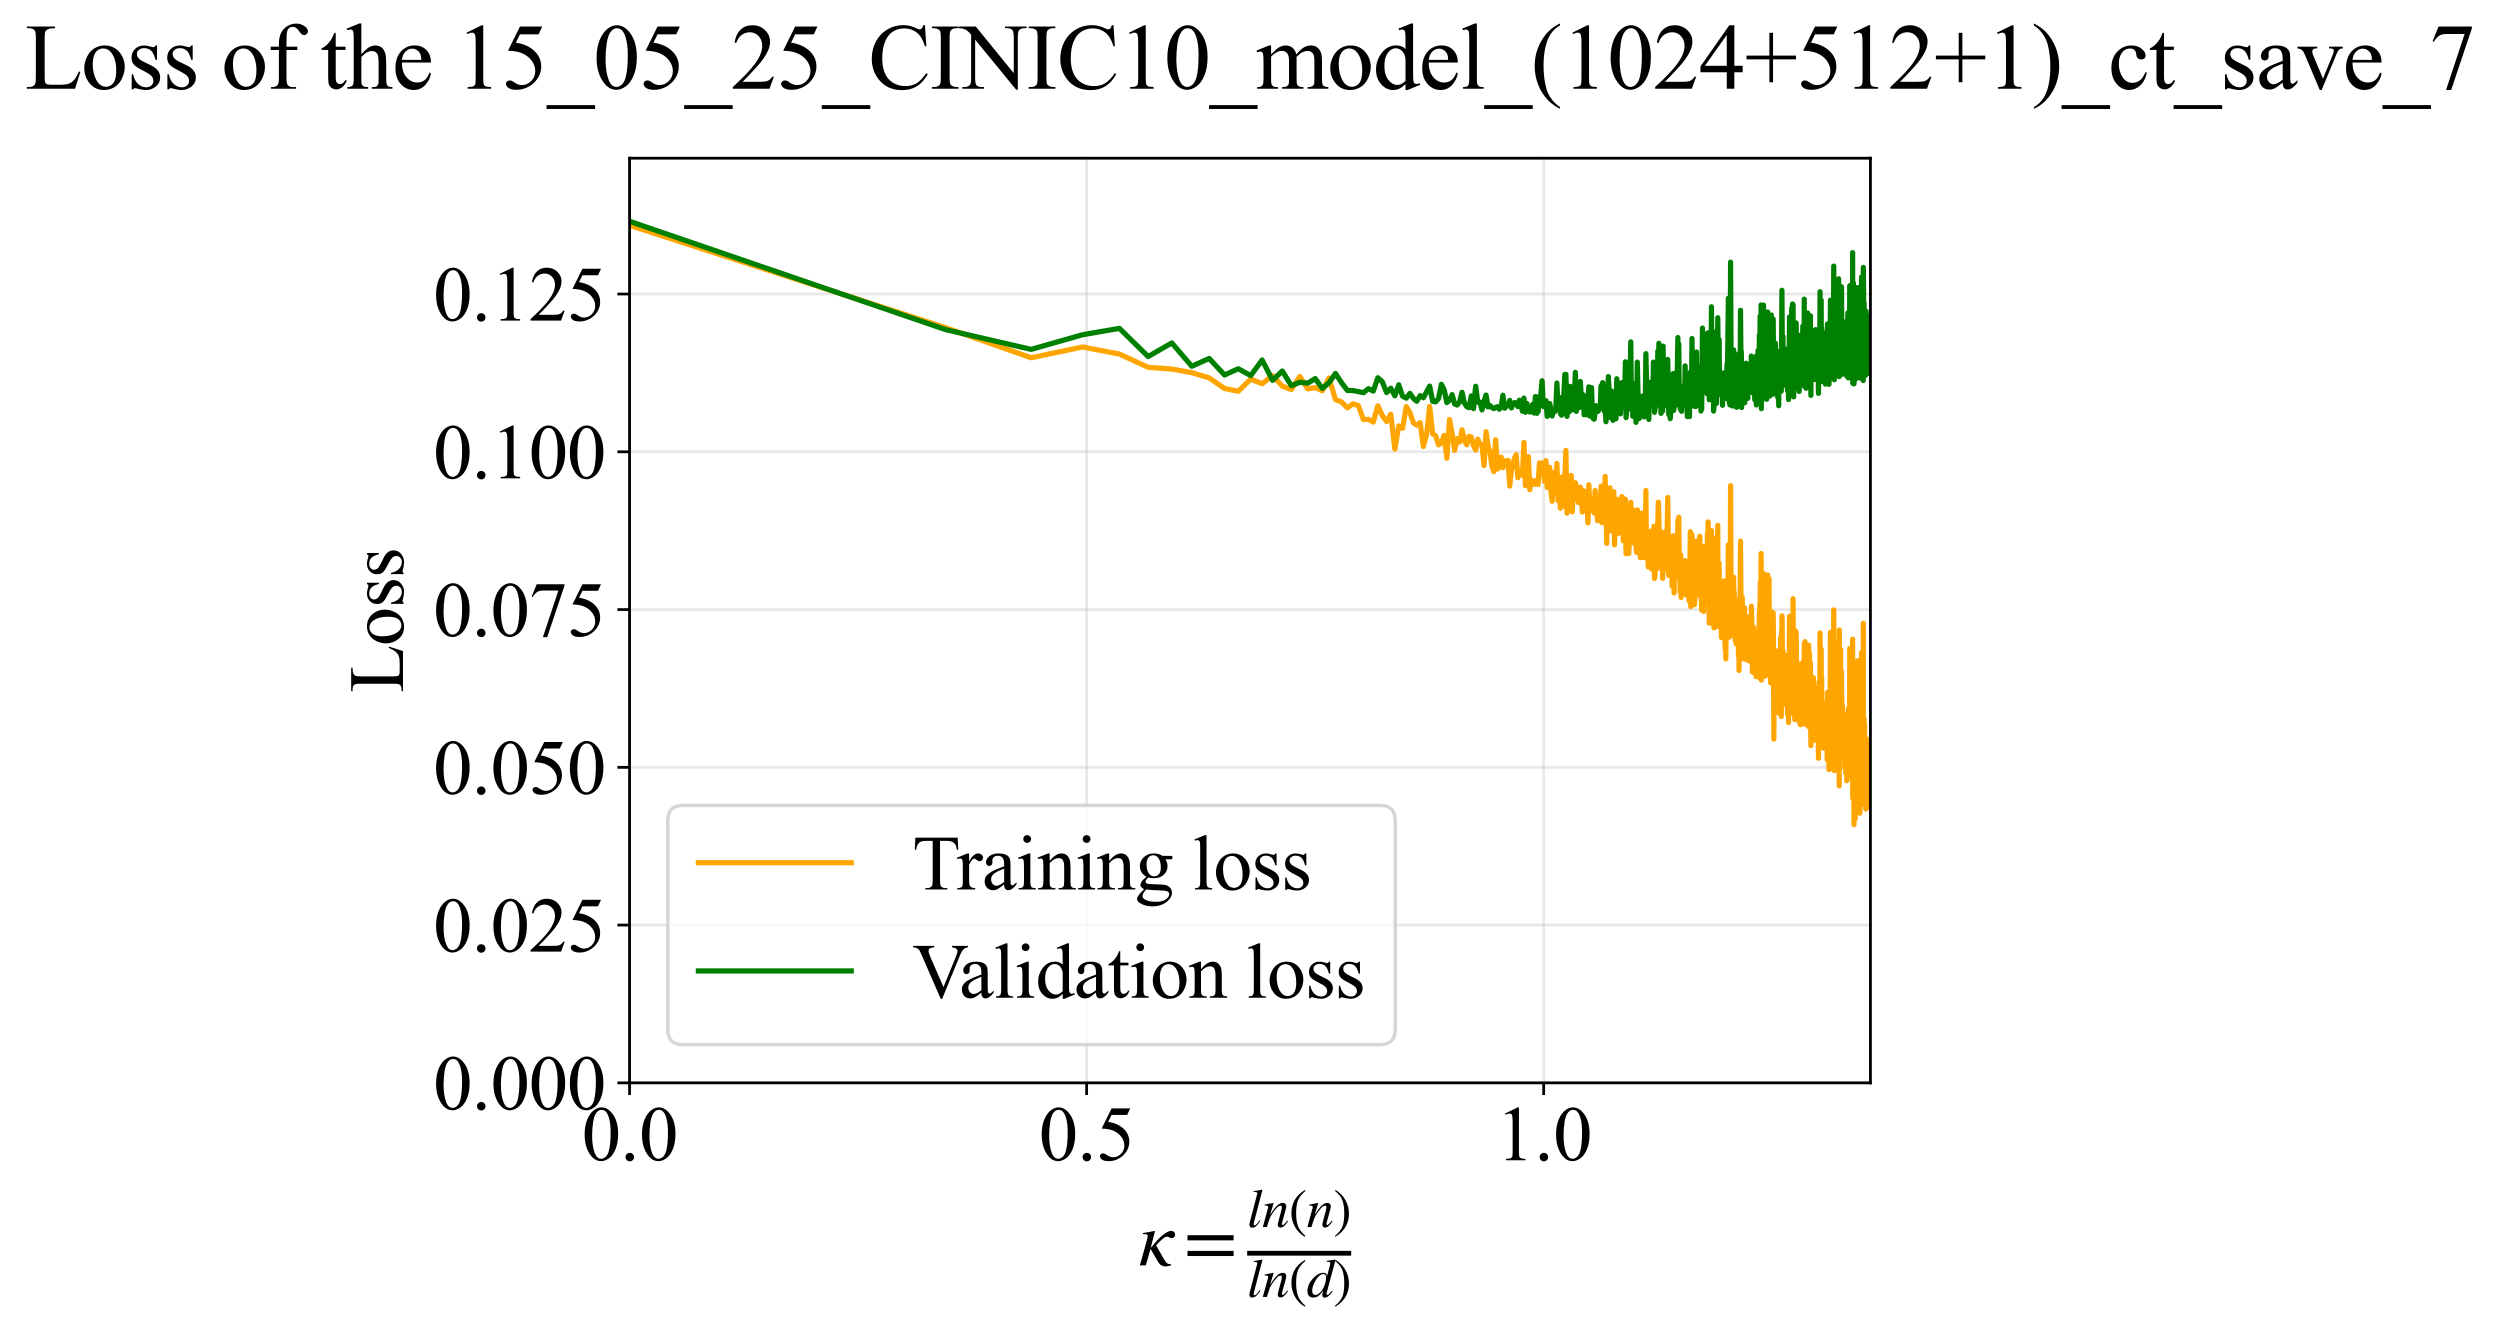 <?xml version="1.0" encoding="utf-8" standalone="no"?>
<!DOCTYPE svg PUBLIC "-//W3C//DTD SVG 1.1//EN"
  "http://www.w3.org/Graphics/SVG/1.1/DTD/svg11.dtd">
<svg xmlns:xlink="http://www.w3.org/1999/xlink" width="719.495pt" height="383.266pt" viewBox="0 0 719.495 383.266" xmlns="http://www.w3.org/2000/svg" version="1.1">
 <defs>
  <style type="text/css">*{stroke-linejoin: round; stroke-linecap: butt}</style>
 </defs>
 <g id="figure_1">
  <g id="patch_1">
   <path d="M 0 383.266 
L 719.495 383.266 
L 719.495 0 
L 0 0 
z
" style="fill: #ffffff"/>
  </g>
  <g id="axes_1">
   <g id="patch_2">
    <path d="M 181.187 311.644 
L 538.307 311.644 
L 538.307 45.532 
L 181.187 45.532 
z
" style="fill: #ffffff"/>
   </g>
   <g id="matplotlib.axis_1">
    <g id="xtick_1">
     <g id="line2d_1">
      <path d="M 181.187 311.644 
L 181.187 45.532 
" clip-path="url(#p9b9eccd95b)" style="fill: none; stroke: #b0b0b0; stroke-opacity: 0.3; stroke-width: 0.8; stroke-linecap: square"/>
     </g>
     <g id="line2d_2">
      <defs>
       <path id="m90118f1859" d="M 0 0 
L 0 3.5 
" style="stroke: #000000; stroke-width: 0.8"/>
      </defs>
      <g>
       <use xlink:href="#m90118f1859" x="181.187" y="311.644" style="stroke: #000000; stroke-width: 0.8"/>
      </g>
     </g>
     <g id="text_1">
      <!-- 0.0 -->
      <g transform="translate(167.437 333.92) scale(0.22 -0.22)">
       <defs>
        <path id="TimesNewRomanPSMT-30" d="M 231 2094 
Q 231 2819 450 3342 
Q 669 3866 1031 4122 
Q 1313 4325 1613 4325 
Q 2100 4325 2488 3828 
Q 2972 3213 2972 2159 
Q 2972 1422 2759 906 
Q 2547 391 2217 158 
Q 1888 -75 1581 -75 
Q 975 -75 572 641 
Q 231 1244 231 2094 
z
M 844 2016 
Q 844 1141 1059 588 
Q 1238 122 1591 122 
Q 1759 122 1940 273 
Q 2122 425 2216 781 
Q 2359 1319 2359 2297 
Q 2359 3022 2209 3506 
Q 2097 3866 1919 4016 
Q 1791 4119 1609 4119 
Q 1397 4119 1231 3928 
Q 1006 3669 925 3112 
Q 844 2556 844 2016 
z
" transform="scale(0.016)"/>
        <path id="TimesNewRomanPSMT-2e" d="M 800 606 
Q 947 606 1047 504 
Q 1147 403 1147 259 
Q 1147 116 1045 14 
Q 944 -88 800 -88 
Q 656 -88 554 14 
Q 453 116 453 259 
Q 453 406 554 506 
Q 656 606 800 606 
z
" transform="scale(0.016)"/>
       </defs>
       <use xlink:href="#TimesNewRomanPSMT-30"/>
       <use xlink:href="#TimesNewRomanPSMT-2e" transform="translate(50 0)"/>
       <use xlink:href="#TimesNewRomanPSMT-30" transform="translate(75 0)"/>
      </g>
     </g>
    </g>
    <g id="xtick_2">
     <g id="line2d_3">
      <path d="M 312.727 311.644 
L 312.727 45.532 
" clip-path="url(#p9b9eccd95b)" style="fill: none; stroke: #b0b0b0; stroke-opacity: 0.3; stroke-width: 0.8; stroke-linecap: square"/>
     </g>
     <g id="line2d_4">
      <g>
       <use xlink:href="#m90118f1859" x="312.727" y="311.644" style="stroke: #000000; stroke-width: 0.8"/>
      </g>
     </g>
     <g id="text_2">
      <!-- 0.5 -->
      <g transform="translate(298.977 333.92) scale(0.22 -0.22)">
       <defs>
        <path id="TimesNewRomanPSMT-35" d="M 2778 4238 
L 2534 3706 
L 1259 3706 
L 981 3138 
Q 1809 3016 2294 2522 
Q 2709 2097 2709 1522 
Q 2709 1188 2573 903 
Q 2438 619 2231 419 
Q 2025 219 1772 97 
Q 1413 -75 1034 -75 
Q 653 -75 479 54 
Q 306 184 306 341 
Q 306 428 378 495 
Q 450 563 559 563 
Q 641 563 702 538 
Q 763 513 909 409 
Q 1144 247 1384 247 
Q 1750 247 2026 523 
Q 2303 800 2303 1197 
Q 2303 1581 2056 1914 
Q 1809 2247 1375 2428 
Q 1034 2569 447 2591 
L 1259 4238 
L 2778 4238 
z
" transform="scale(0.016)"/>
       </defs>
       <use xlink:href="#TimesNewRomanPSMT-30"/>
       <use xlink:href="#TimesNewRomanPSMT-2e" transform="translate(50 0)"/>
       <use xlink:href="#TimesNewRomanPSMT-35" transform="translate(75 0)"/>
      </g>
     </g>
    </g>
    <g id="xtick_3">
     <g id="line2d_5">
      <path d="M 444.267 311.644 
L 444.267 45.532 
" clip-path="url(#p9b9eccd95b)" style="fill: none; stroke: #b0b0b0; stroke-opacity: 0.3; stroke-width: 0.8; stroke-linecap: square"/>
     </g>
     <g id="line2d_6">
      <g>
       <use xlink:href="#m90118f1859" x="444.267" y="311.644" style="stroke: #000000; stroke-width: 0.8"/>
      </g>
     </g>
     <g id="text_3">
      <!-- 1.0 -->
      <g transform="translate(430.517 333.92) scale(0.22 -0.22)">
       <defs>
        <path id="TimesNewRomanPSMT-31" d="M 750 3822 
L 1781 4325 
L 1884 4325 
L 1884 747 
Q 1884 391 1914 303 
Q 1944 216 2037 169 
Q 2131 122 2419 116 
L 2419 0 
L 825 0 
L 825 116 
Q 1125 122 1212 167 
Q 1300 213 1334 289 
Q 1369 366 1369 747 
L 1369 3034 
Q 1369 3497 1338 3628 
Q 1316 3728 1258 3775 
Q 1200 3822 1119 3822 
Q 1003 3822 797 3725 
L 750 3822 
z
" transform="scale(0.016)"/>
       </defs>
       <use xlink:href="#TimesNewRomanPSMT-31"/>
       <use xlink:href="#TimesNewRomanPSMT-2e" transform="translate(50 0)"/>
       <use xlink:href="#TimesNewRomanPSMT-30" transform="translate(75 0)"/>
      </g>
     </g>
    </g>
    <g id="text_4">
     <!-- $\kappa  = \frac{ln(n)}{ln(d)}$ -->
     <g transform="translate(327.737 364.186) scale(0.22 -0.22)">
      <defs>
       <path id="STIXGeneral-Italic-3ba" d="M 979 1440 
L 998 1446 
Q 1850 2541 2464 2790 
Q 2547 2822 2630 2822 
Q 2797 2822 2886 2736 
Q 2976 2650 2976 2522 
Q 2976 2387 2893 2307 
Q 2810 2227 2682 2227 
Q 2605 2227 2502 2288 
Q 2400 2349 2336 2349 
Q 2170 2349 1990 2205 
Q 1811 2061 1414 1645 
L 2042 544 
Q 2202 262 2310 182 
Q 2419 102 2624 102 
L 2624 0 
Q 2374 -83 2182 -83 
Q 1786 -83 1555 326 
L 960 1350 
L 576 0 
L 90 0 
L 640 1978 
Q 730 2317 730 2406 
Q 730 2560 518 2560 
L 339 2560 
L 339 2650 
Q 678 2694 1306 2822 
L 1325 2803 
L 979 1440 
z
" transform="scale(0.016)"/>
       <path id="STIXGeneral-Regular-3d" d="M 4077 2048 
L 307 2048 
L 307 2470 
L 4077 2470 
L 4077 2048 
z
M 4077 768 
L 307 768 
L 307 1190 
L 4077 1190 
L 4077 768 
z
" transform="scale(0.016)"/>
       <path id="STIXGeneral-Italic-6c" d="M 1786 4339 
L 806 595 
Q 755 410 755 320 
Q 755 205 864 205 
Q 1037 205 1293 570 
L 1453 794 
L 1542 730 
Q 1254 275 1046 102 
Q 838 -70 576 -70 
Q 262 -70 262 288 
Q 262 397 288 480 
L 1165 3834 
Q 1184 3898 1184 3955 
Q 1184 4096 870 4096 
L 755 4096 
L 755 4198 
Q 1203 4250 1747 4371 
L 1786 4339 
z
" transform="scale(0.016)"/>
       <path id="STIXGeneral-Italic-6e" d="M 2944 749 
L 3034 666 
Q 2707 218 2534 80 
Q 2362 -58 2138 -58 
Q 2010 -58 1923 28 
Q 1837 115 1837 288 
Q 1837 390 1939 768 
L 2221 1805 
Q 2310 2150 2310 2310 
Q 2310 2496 2157 2496 
Q 1971 2496 1750 2275 
Q 1530 2054 1210 1587 
Q 998 1274 899 1024 
Q 800 774 570 0 
L 90 0 
L 704 2240 
Q 717 2304 717 2349 
Q 717 2445 630 2480 
Q 544 2515 301 2522 
L 301 2624 
Q 550 2675 857 2729 
Q 1165 2784 1338 2822 
L 1363 2810 
L 934 1414 
Q 1408 2170 1753 2496 
Q 2099 2822 2413 2822 
Q 2611 2822 2720 2716 
Q 2829 2611 2829 2432 
Q 2829 2272 2765 2048 
L 2406 749 
Q 2317 429 2317 358 
Q 2317 243 2419 243 
Q 2541 243 2810 582 
Q 2854 634 2944 749 
z
" transform="scale(0.016)"/>
       <path id="STIXGeneral-Regular-28" d="M 1946 -1030 
L 1869 -1133 
Q 1126 -710 716 32 
Q 307 774 307 1613 
Q 307 3386 1888 4326 
L 1946 4224 
Q 1293 3667 1075 3126 
Q 858 2586 858 1632 
Q 858 685 1082 96 
Q 1306 -493 1946 -1030 
z
" transform="scale(0.016)"/>
       <path id="STIXGeneral-Regular-29" d="M 186 4224 
L 262 4326 
Q 992 3891 1408 3148 
Q 1824 2406 1824 1581 
Q 1824 -166 243 -1133 
L 186 -1030 
Q 845 -486 1059 54 
Q 1274 595 1274 1562 
Q 1274 2534 1059 3120 
Q 845 3706 186 4224 
z
" transform="scale(0.016)"/>
       <path id="STIXGeneral-Italic-64" d="M 3334 4371 
L 3373 4333 
L 3123 3360 
L 2739 1958 
Q 2323 429 2323 384 
Q 2323 256 2438 256 
Q 2522 256 2614 336 
Q 2707 416 2963 710 
L 3040 646 
Q 2547 -83 2099 -83 
Q 1978 -83 1907 -6 
Q 1837 70 1837 205 
Q 1837 397 1920 774 
Q 1645 307 1379 118 
Q 1114 -70 781 -70 
Q 461 -70 278 125 
Q 96 320 96 678 
Q 96 1440 713 2131 
Q 1331 2822 1965 2822 
Q 2163 2822 2256 2732 
Q 2349 2643 2381 2451 
L 2387 2451 
L 2675 3494 
Q 2765 3808 2765 3949 
Q 2765 4051 2694 4076 
Q 2624 4102 2355 4115 
L 2355 4224 
Q 2848 4269 3334 4371 
z
M 2278 2310 
Q 2278 2477 2185 2576 
Q 2093 2675 1978 2675 
Q 1677 2675 1395 2381 
Q 1075 2042 864 1571 
Q 653 1101 653 704 
Q 653 486 752 361 
Q 851 237 1024 237 
Q 1312 237 1606 550 
Q 1901 864 2089 1350 
Q 2278 1837 2278 2310 
z
" transform="scale(0.016)"/>
      </defs>
      <use xlink:href="#STIXGeneral-Italic-3ba" transform="translate(0 0.003)"/>
      <use xlink:href="#STIXGeneral-Regular-3d" transform="translate(58.84 0.003)"/>
      <use xlink:href="#STIXGeneral-Italic-6c" transform="translate(141.78 50.192) scale(0.7)"/>
      <use xlink:href="#STIXGeneral-Italic-6e" transform="translate(161.24 50.192) scale(0.7)"/>
      <use xlink:href="#STIXGeneral-Regular-28" transform="translate(196.24 50.192) scale(0.7)"/>
      <use xlink:href="#STIXGeneral-Italic-6e" transform="translate(219.55 50.192) scale(0.7)"/>
      <use xlink:href="#STIXGeneral-Regular-29" transform="translate(254.55 50.192) scale(0.7)"/>
      <use xlink:href="#STIXGeneral-Italic-6c" transform="translate(141.78 -41.258) scale(0.7)"/>
      <use xlink:href="#STIXGeneral-Italic-6e" transform="translate(161.24 -41.258) scale(0.7)"/>
      <use xlink:href="#STIXGeneral-Regular-28" transform="translate(196.24 -41.258) scale(0.7)"/>
      <use xlink:href="#STIXGeneral-Italic-64" transform="translate(219.55 -41.258) scale(0.7)"/>
      <use xlink:href="#STIXGeneral-Regular-29" transform="translate(254.55 -41.258) scale(0.7)"/>
      <path d="M 141.78 12.8 
L 141.78 19.05 
L 277.86 19.05 
L 277.86 12.8 
L 141.78 12.8 
z
"/>
     </g>
    </g>
   </g>
   <g id="matplotlib.axis_2">
    <g id="ytick_1">
     <g id="line2d_7">
      <path d="M 181.187 311.644 
L 538.307 311.644 
" clip-path="url(#p9b9eccd95b)" style="fill: none; stroke: #b0b0b0; stroke-opacity: 0.3; stroke-width: 0.8; stroke-linecap: square"/>
     </g>
     <g id="line2d_8">
      <defs>
       <path id="mfa9c88abda" d="M 0 0 
L -3.5 0 
" style="stroke: #000000; stroke-width: 0.8"/>
      </defs>
      <g>
       <use xlink:href="#mfa9c88abda" x="181.187" y="311.644" style="stroke: #000000; stroke-width: 0.8"/>
      </g>
     </g>
     <g id="text_5">
      <!-- 0.000 -->
      <g transform="translate(124.687 319.282) scale(0.22 -0.22)">
       <use xlink:href="#TimesNewRomanPSMT-30"/>
       <use xlink:href="#TimesNewRomanPSMT-2e" transform="translate(50 0)"/>
       <use xlink:href="#TimesNewRomanPSMT-30" transform="translate(75 0)"/>
       <use xlink:href="#TimesNewRomanPSMT-30" transform="translate(125 0)"/>
       <use xlink:href="#TimesNewRomanPSMT-30" transform="translate(175 0)"/>
      </g>
     </g>
    </g>
    <g id="ytick_2">
     <g id="line2d_9">
      <path d="M 181.187 266.239 
L 538.307 266.239 
" clip-path="url(#p9b9eccd95b)" style="fill: none; stroke: #b0b0b0; stroke-opacity: 0.3; stroke-width: 0.8; stroke-linecap: square"/>
     </g>
     <g id="line2d_10">
      <g>
       <use xlink:href="#mfa9c88abda" x="181.187" y="266.239" style="stroke: #000000; stroke-width: 0.8"/>
      </g>
     </g>
     <g id="text_6">
      <!-- 0.025 -->
      <g transform="translate(124.687 273.877) scale(0.22 -0.22)">
       <defs>
        <path id="TimesNewRomanPSMT-32" d="M 2934 816 
L 2638 0 
L 138 0 
L 138 116 
Q 1241 1122 1691 1759 
Q 2141 2397 2141 2925 
Q 2141 3328 1894 3587 
Q 1647 3847 1303 3847 
Q 991 3847 742 3664 
Q 494 3481 375 3128 
L 259 3128 
Q 338 3706 661 4015 
Q 984 4325 1469 4325 
Q 1984 4325 2329 3994 
Q 2675 3663 2675 3213 
Q 2675 2891 2525 2569 
Q 2294 2063 1775 1497 
Q 997 647 803 472 
L 1909 472 
Q 2247 472 2383 497 
Q 2519 522 2628 598 
Q 2738 675 2819 816 
L 2934 816 
z
" transform="scale(0.016)"/>
       </defs>
       <use xlink:href="#TimesNewRomanPSMT-30"/>
       <use xlink:href="#TimesNewRomanPSMT-2e" transform="translate(50 0)"/>
       <use xlink:href="#TimesNewRomanPSMT-30" transform="translate(75 0)"/>
       <use xlink:href="#TimesNewRomanPSMT-32" transform="translate(125 0)"/>
       <use xlink:href="#TimesNewRomanPSMT-35" transform="translate(175 0)"/>
      </g>
     </g>
    </g>
    <g id="ytick_3">
     <g id="line2d_11">
      <path d="M 181.187 220.835 
L 538.307 220.835 
" clip-path="url(#p9b9eccd95b)" style="fill: none; stroke: #b0b0b0; stroke-opacity: 0.3; stroke-width: 0.8; stroke-linecap: square"/>
     </g>
     <g id="line2d_12">
      <g>
       <use xlink:href="#mfa9c88abda" x="181.187" y="220.835" style="stroke: #000000; stroke-width: 0.8"/>
      </g>
     </g>
     <g id="text_7">
      <!-- 0.050 -->
      <g transform="translate(124.687 228.473) scale(0.22 -0.22)">
       <use xlink:href="#TimesNewRomanPSMT-30"/>
       <use xlink:href="#TimesNewRomanPSMT-2e" transform="translate(50 0)"/>
       <use xlink:href="#TimesNewRomanPSMT-30" transform="translate(75 0)"/>
       <use xlink:href="#TimesNewRomanPSMT-35" transform="translate(125 0)"/>
       <use xlink:href="#TimesNewRomanPSMT-30" transform="translate(175 0)"/>
      </g>
     </g>
    </g>
    <g id="ytick_4">
     <g id="line2d_13">
      <path d="M 181.187 175.431 
L 538.307 175.431 
" clip-path="url(#p9b9eccd95b)" style="fill: none; stroke: #b0b0b0; stroke-opacity: 0.3; stroke-width: 0.8; stroke-linecap: square"/>
     </g>
     <g id="line2d_14">
      <g>
       <use xlink:href="#mfa9c88abda" x="181.187" y="175.431" style="stroke: #000000; stroke-width: 0.8"/>
      </g>
     </g>
     <g id="text_8">
      <!-- 0.075 -->
      <g transform="translate(124.687 183.069) scale(0.22 -0.22)">
       <defs>
        <path id="TimesNewRomanPSMT-37" d="M 644 4238 
L 2916 4238 
L 2916 4119 
L 1503 -88 
L 1153 -88 
L 2419 3728 
L 1253 3728 
Q 900 3728 750 3644 
Q 488 3500 328 3200 
L 238 3234 
L 644 4238 
z
" transform="scale(0.016)"/>
       </defs>
       <use xlink:href="#TimesNewRomanPSMT-30"/>
       <use xlink:href="#TimesNewRomanPSMT-2e" transform="translate(50 0)"/>
       <use xlink:href="#TimesNewRomanPSMT-30" transform="translate(75 0)"/>
       <use xlink:href="#TimesNewRomanPSMT-37" transform="translate(125 0)"/>
       <use xlink:href="#TimesNewRomanPSMT-35" transform="translate(175 0)"/>
      </g>
     </g>
    </g>
    <g id="ytick_5">
     <g id="line2d_15">
      <path d="M 181.187 130.026 
L 538.307 130.026 
" clip-path="url(#p9b9eccd95b)" style="fill: none; stroke: #b0b0b0; stroke-opacity: 0.3; stroke-width: 0.8; stroke-linecap: square"/>
     </g>
     <g id="line2d_16">
      <g>
       <use xlink:href="#mfa9c88abda" x="181.187" y="130.026" style="stroke: #000000; stroke-width: 0.8"/>
      </g>
     </g>
     <g id="text_9">
      <!-- 0.100 -->
      <g transform="translate(124.687 137.665) scale(0.22 -0.22)">
       <use xlink:href="#TimesNewRomanPSMT-30"/>
       <use xlink:href="#TimesNewRomanPSMT-2e" transform="translate(50 0)"/>
       <use xlink:href="#TimesNewRomanPSMT-31" transform="translate(75 0)"/>
       <use xlink:href="#TimesNewRomanPSMT-30" transform="translate(125 0)"/>
       <use xlink:href="#TimesNewRomanPSMT-30" transform="translate(175 0)"/>
      </g>
     </g>
    </g>
    <g id="ytick_6">
     <g id="line2d_17">
      <path d="M 181.187 84.622 
L 538.307 84.622 
" clip-path="url(#p9b9eccd95b)" style="fill: none; stroke: #b0b0b0; stroke-opacity: 0.3; stroke-width: 0.8; stroke-linecap: square"/>
     </g>
     <g id="line2d_18">
      <g>
       <use xlink:href="#mfa9c88abda" x="181.187" y="84.622" style="stroke: #000000; stroke-width: 0.8"/>
      </g>
     </g>
     <g id="text_10">
      <!-- 0.125 -->
      <g transform="translate(124.687 92.26) scale(0.22 -0.22)">
       <use xlink:href="#TimesNewRomanPSMT-30"/>
       <use xlink:href="#TimesNewRomanPSMT-2e" transform="translate(50 0)"/>
       <use xlink:href="#TimesNewRomanPSMT-31" transform="translate(75 0)"/>
       <use xlink:href="#TimesNewRomanPSMT-32" transform="translate(125 0)"/>
       <use xlink:href="#TimesNewRomanPSMT-35" transform="translate(175 0)"/>
      </g>
     </g>
    </g>
    <g id="text_11">
     <!-- Loss -->
     <g transform="translate(115.981 199.369) rotate(-90) scale(0.22 -0.22)">
      <defs>
       <path id="TimesNewRomanPSMT-4c" d="M 3669 1172 
L 3772 1150 
L 3409 0 
L 128 0 
L 128 116 
L 288 116 
Q 556 116 672 291 
Q 738 391 738 753 
L 738 3488 
Q 738 3884 650 3984 
Q 528 4122 288 4122 
L 128 4122 
L 128 4238 
L 2047 4238 
L 2047 4122 
Q 1709 4125 1573 4059 
Q 1438 3994 1388 3894 
Q 1338 3794 1338 3416 
L 1338 753 
Q 1338 494 1388 397 
Q 1425 331 1503 300 
Q 1581 269 1991 269 
L 2300 269 
Q 2788 269 2984 341 
Q 3181 413 3343 595 
Q 3506 778 3669 1172 
z
" transform="scale(0.016)"/>
       <path id="TimesNewRomanPSMT-6f" d="M 1600 2947 
Q 2250 2947 2644 2453 
Q 2978 2031 2978 1484 
Q 2978 1100 2793 706 
Q 2609 313 2286 112 
Q 1963 -88 1566 -88 
Q 919 -88 538 428 
Q 216 863 216 1403 
Q 216 1797 411 2186 
Q 606 2575 925 2761 
Q 1244 2947 1600 2947 
z
M 1503 2744 
Q 1338 2744 1170 2645 
Q 1003 2547 900 2300 
Q 797 2053 797 1666 
Q 797 1041 1045 587 
Q 1294 134 1700 134 
Q 2003 134 2200 384 
Q 2397 634 2397 1244 
Q 2397 2006 2069 2444 
Q 1847 2744 1503 2744 
z
" transform="scale(0.016)"/>
       <path id="TimesNewRomanPSMT-73" d="M 2050 2947 
L 2050 1972 
L 1947 1972 
Q 1828 2431 1642 2597 
Q 1456 2763 1169 2763 
Q 950 2763 815 2647 
Q 681 2531 681 2391 
Q 681 2216 781 2091 
Q 878 1963 1175 1819 
L 1631 1597 
Q 2266 1288 2266 781 
Q 2266 391 1970 151 
Q 1675 -88 1309 -88 
Q 1047 -88 709 6 
Q 606 38 541 38 
Q 469 38 428 -44 
L 325 -44 
L 325 978 
L 428 978 
Q 516 541 762 319 
Q 1009 97 1316 97 
Q 1531 97 1667 223 
Q 1803 350 1803 528 
Q 1803 744 1651 891 
Q 1500 1038 1047 1263 
Q 594 1488 453 1669 
Q 313 1847 313 2119 
Q 313 2472 555 2709 
Q 797 2947 1181 2947 
Q 1350 2947 1591 2875 
Q 1750 2828 1803 2828 
Q 1853 2828 1881 2850 
Q 1909 2872 1947 2947 
L 2050 2947 
z
" transform="scale(0.016)"/>
      </defs>
      <use xlink:href="#TimesNewRomanPSMT-4c"/>
      <use xlink:href="#TimesNewRomanPSMT-6f" transform="translate(61.084 0)"/>
      <use xlink:href="#TimesNewRomanPSMT-73" transform="translate(111.084 0)"/>
      <use xlink:href="#TimesNewRomanPSMT-73" transform="translate(150 0)"/>
     </g>
    </g>
   </g>
   <g id="line2d_19">
    <path d="M 181.187 64.852 
L 272.223 94.33 
L 296.767 102.965 
L 311.549 99.855 
L 322.161 101.907 
L 330.445 105.719 
L 337.24 106.203 
L 343.002 107.254 
L 348.003 108.749 
L 352.422 111.807 
L 356.379 112.601 
L 359.962 109.089 
L 363.236 110.432 
L 366.25 108.089 
L 369.042 111.134 
L 371.643 112.099 
L 374.077 108.358 
L 376.364 111.919 
L 378.521 111.549 
L 380.562 112.46 
L 382.499 108.776 
L 384.342 114.997 
L 386.099 115.676 
L 387.779 117.403 
L 389.387 116.223 
L 390.93 116.719 
L 392.413 120.784 
L 393.84 120.671 
L 395.215 121.467 
L 396.543 116.816 
L 397.825 119.572 
L 399.065 121.294 
L 400.267 119.221 
L 401.431 129.263 
L 402.561 122.57 
L 403.658 123.247 
L 404.724 116.996 
L 405.761 118.758 
L 406.77 121.677 
L 407.754 122.375 
L 408.712 121.624 
L 409.647 128.505 
L 410.56 125.11 
L 411.451 116.975 
L 412.321 124.887 
L 413.172 125.386 
L 414.005 128.037 
L 414.819 127.463 
L 415.616 125.306 
L 416.397 131.866 
L 417.163 120.736 
L 417.913 124.71 
L 418.648 129.581 
L 419.37 126.218 
L 420.078 127.222 
L 420.773 123.699 
L 421.456 126.774 
L 422.126 128.015 
L 422.785 125.544 
L 423.433 125.766 
L 424.07 128.161 
L 424.696 129.506 
L 425.312 126.378 
L 425.919 127.745 
L 426.515 128.099 
L 427.103 133.997 
L 427.682 124.239 
L 428.252 128.393 
L 428.813 129.928 
L 429.366 134.059 
L 429.912 135.751 
L 430.449 126.58 
L 430.979 135.009 
L 431.502 133.91 
L 432.018 131.566 
L 432.527 134.591 
L 433.029 132.604 
L 433.524 134.012 
L 434.013 132.493 
L 434.496 139.889 
L 434.973 135.39 
L 435.909 131.773 
L 436.368 130.843 
L 436.822 137.471 
L 437.271 136.19 
L 437.715 135.567 
L 438.153 136.765 
L 438.586 127.348 
L 439.014 139.787 
L 439.438 132.782 
L 439.857 131.411 
L 440.271 140.94 
L 440.681 138.074 
L 441.087 139.329 
L 441.488 138.419 
L 441.885 139.4 
L 442.278 138.181 
L 442.667 139.415 
L 443.052 133.229 
L 443.433 135.766 
L 443.81 133.258 
L 444.184 135.298 
L 444.554 138.6 
L 444.92 132.586 
L 445.283 140.267 
L 445.998 134.497 
L 446.351 141.334 
L 446.7 144.251 
L 447.047 137.695 
L 447.39 135.87 
L 447.73 141.917 
L 448.067 133.373 
L 448.401 144.049 
L 448.732 138.923 
L 449.061 146.278 
L 449.386 137.297 
L 449.709 140.335 
L 450.029 145.624 
L 450.661 129.637 
L 450.973 147.694 
L 451.283 141.253 
L 451.59 140.479 
L 451.894 143.42 
L 452.197 136.826 
L 452.496 147.327 
L 452.794 140.257 
L 453.089 143.578 
L 453.382 138.938 
L 453.672 139.973 
L 454.247 144.658 
L 454.531 143.613 
L 454.813 140.192 
L 455.093 141.317 
L 455.371 147.355 
L 455.647 141.159 
L 455.921 144.572 
L 456.192 144.571 
L 456.462 141.583 
L 456.73 144.494 
L 456.997 150.488 
L 457.261 139.529 
L 457.523 145.617 
L 457.784 143.983 
L 458.043 146.897 
L 458.3 143.847 
L 458.556 147.006 
L 458.809 147.66 
L 459.061 141.174 
L 459.807 149.867 
L 460.053 144.722 
L 460.297 149.478 
L 460.539 146.905 
L 460.78 139.92 
L 461.019 150.411 
L 461.257 141.491 
L 461.494 140.134 
L 461.728 144.757 
L 461.962 137.105 
L 462.424 156.367 
L 462.654 141.63 
L 462.881 140.75 
L 463.108 152.506 
L 463.333 140.387 
L 463.557 152.745 
L 463.779 142.865 
L 464 150.899 
L 464.22 149.329 
L 464.439 141.512 
L 464.656 156.791 
L 464.872 150.995 
L 465.087 148.961 
L 465.301 143.669 
L 465.725 153.519 
L 465.935 151.382 
L 466.144 147.665 
L 466.352 152.73 
L 466.764 142.902 
L 466.969 143.144 
L 467.172 155.633 
L 467.375 150.754 
L 467.576 153.196 
L 467.776 143.688 
L 467.975 159.361 
L 468.173 149.861 
L 468.37 146.831 
L 468.761 159.304 
L 469.34 144.567 
L 469.532 151.708 
L 469.722 152.163 
L 469.911 156.175 
L 470.099 146.834 
L 470.287 155.385 
L 470.473 150.815 
L 470.658 155.502 
L 471.027 158.987 
L 471.21 146.724 
L 471.392 147.76 
L 471.753 157.152 
L 471.932 156.849 
L 472.111 160.499 
L 472.288 156.42 
L 472.465 160.316 
L 472.641 147.632 
L 472.817 159.823 
L 472.991 156.288 
L 473.165 160.49 
L 473.337 159.164 
L 473.51 156.124 
L 473.681 141.17 
L 473.851 158.171 
L 474.021 160.345 
L 474.19 157.881 
L 474.358 163.179 
L 474.526 162.097 
L 474.693 153.404 
L 475.024 160.647 
L 475.188 152.836 
L 475.352 163.8 
L 475.515 158.217 
L 475.678 158.628 
L 475.84 156.058 
L 476.001 151.462 
L 476.161 166.492 
L 476.321 165.044 
L 476.48 153.966 
L 476.638 156.865 
L 476.796 163.712 
L 477.266 144.542 
L 477.421 149.064 
L 477.575 159.34 
L 477.729 154.808 
L 477.882 154.174 
L 478.035 163.515 
L 478.187 154.671 
L 478.339 153.116 
L 478.49 166.45 
L 478.64 156.436 
L 478.789 162.808 
L 478.939 160.649 
L 479.087 160.194 
L 479.235 163.742 
L 479.382 158.572 
L 479.529 160.823 
L 479.675 153.284 
L 479.821 151.552 
L 479.966 143.18 
L 480.254 165.604 
L 480.398 164.948 
L 480.541 158.012 
L 480.683 164.588 
L 480.966 163.178 
L 481.107 160.277 
L 481.247 168.714 
L 481.387 165.129 
L 481.526 154.199 
L 481.803 170.643 
L 481.941 160.498 
L 482.078 161.574 
L 482.215 155.546 
L 482.487 166.116 
L 482.757 156.037 
L 482.891 149.787 
L 483.025 165.387 
L 483.158 148.849 
L 483.291 161.294 
L 483.424 161.988 
L 483.556 170.303 
L 483.687 159.649 
L 483.818 171.936 
L 484.079 164.118 
L 484.209 163.144 
L 484.338 169.134 
L 484.595 162.864 
L 484.851 166.267 
L 484.978 161.356 
L 485.105 170.475 
L 485.231 166.229 
L 485.357 171.257 
L 485.607 162.339 
L 485.732 167.958 
L 485.856 167.305 
L 485.98 165.609 
L 486.103 172.889 
L 486.226 170.584 
L 486.349 164.625 
L 486.471 153.011 
L 486.593 174.576 
L 486.714 171.906 
L 486.956 153.849 
L 487.196 165.164 
L 487.315 167.442 
L 487.435 164.655 
L 487.672 174.023 
L 487.79 172.515 
L 487.907 159.237 
L 488.025 169.042 
L 488.142 167.287 
L 488.258 155.728 
L 488.374 167.154 
L 488.606 164.094 
L 488.721 168.4 
L 488.836 166.24 
L 488.95 159.231 
L 489.064 169.663 
L 489.178 154.338 
L 489.291 171.572 
L 489.405 161.533 
L 489.742 175.569 
L 489.965 157.182 
L 490.076 166.011 
L 490.187 163.257 
L 490.297 175.949 
L 490.408 169.242 
L 490.517 173.267 
L 490.736 158.442 
L 490.845 167.578 
L 491.062 159.366 
L 491.17 162.816 
L 491.277 170.36 
L 491.385 153.455 
L 491.492 161.173 
L 491.598 150.205 
L 491.705 171.286 
L 491.811 167.126 
L 491.917 179.324 
L 492.128 163.726 
L 492.233 179.156 
L 492.337 163.288 
L 492.442 179.276 
L 492.546 152.7 
L 492.753 175.528 
L 492.959 165.017 
L 493.062 164.681 
L 493.267 180.683 
L 493.368 177.099 
L 493.47 180.623 
L 493.571 173.442 
L 493.672 176.115 
L 493.773 174.998 
L 493.974 177.597 
L 494.074 154.692 
L 494.174 164.924 
L 494.372 151.196 
L 494.471 180.254 
L 494.57 175.173 
L 494.767 162.081 
L 494.864 178.206 
L 494.962 178.112 
L 495.157 168.614 
L 495.447 183.522 
L 495.639 177.846 
L 495.735 181.052 
L 495.83 173.843 
L 495.925 179.612 
L 496.02 179.326 
L 496.209 167.161 
L 496.492 186.944 
L 496.585 168.562 
L 496.679 189.607 
L 496.865 176.527 
L 496.957 174.707 
L 497.05 170.666 
L 497.142 174.318 
L 497.326 166.589 
L 497.417 156.779 
L 497.6 178.598 
L 497.69 183.368 
L 497.781 181.749 
L 497.872 183.085 
L 497.962 172.047 
L 498.052 139.781 
L 498.231 180.005 
L 498.41 176.683 
L 498.499 182.095 
L 498.588 170.903 
L 498.676 178.742 
L 498.764 173.628 
L 498.853 181.383 
L 498.941 166.141 
L 499.028 174.695 
L 499.116 170.503 
L 499.377 184.397 
L 499.464 178.772 
L 499.55 183.34 
L 499.637 182.385 
L 499.723 185.355 
L 499.809 182.645 
L 499.895 184.11 
L 499.98 183.546 
L 500.066 173.702 
L 500.151 184.961 
L 500.236 173.559 
L 500.321 188.636 
L 500.405 172.527 
L 500.49 192.952 
L 500.574 177.186 
L 500.658 190.041 
L 500.742 187.909 
L 500.909 155.73 
L 501.075 176.255 
L 501.158 176.36 
L 501.324 187.917 
L 501.406 171.789 
L 501.57 181.991 
L 501.652 177.84 
L 501.815 186.8 
L 501.897 178.122 
L 501.978 187.506 
L 502.059 174.892 
L 502.14 189.728 
L 502.22 185.207 
L 502.381 181.001 
L 502.461 185.415 
L 502.541 178.701 
L 502.621 178.882 
L 502.701 177.454 
L 502.78 189.65 
L 502.859 184.47 
L 502.939 189.82 
L 503.096 186.598 
L 503.175 190.111 
L 503.332 182.805 
L 503.41 189.406 
L 503.488 188.843 
L 503.566 183.588 
L 503.643 184.215 
L 503.721 190.341 
L 503.798 184.506 
L 503.876 186.375 
L 503.953 185.424 
L 504.029 174.466 
L 504.106 176.315 
L 504.336 193.347 
L 504.488 180.328 
L 504.639 193.585 
L 504.715 180.659 
L 504.79 184.942 
L 504.865 184.705 
L 505.015 193.621 
L 505.165 184.811 
L 505.313 185.911 
L 505.388 194.736 
L 505.536 183.243 
L 505.609 184.649 
L 505.683 192.06 
L 505.756 190.674 
L 505.83 184.911 
L 505.903 190.258 
L 505.976 181.812 
L 506.049 183.04 
L 506.122 194.874 
L 506.339 176.34 
L 506.411 192.93 
L 506.483 173.869 
L 506.555 173.909 
L 506.627 167.547 
L 506.699 192.346 
L 506.842 159.302 
L 506.913 195.732 
L 506.984 189.307 
L 507.055 180.574 
L 507.126 188.288 
L 507.338 174.657 
L 507.478 188.804 
L 507.548 165.094 
L 507.688 180.402 
L 507.758 174.046 
L 507.897 191.351 
L 507.966 192.095 
L 508.035 194.593 
L 508.173 180.833 
L 508.242 183.671 
L 508.311 186.493 
L 508.379 175.704 
L 508.448 194.082 
L 508.516 188.493 
L 508.584 185.436 
L 508.652 193.877 
L 508.72 165.469 
L 508.788 188.005 
L 508.856 180.397 
L 508.923 167.179 
L 508.991 174.486 
L 509.058 182.373 
L 509.125 166.545 
L 509.193 183.232 
L 509.26 181.282 
L 509.326 181.151 
L 509.393 192.488 
L 509.46 182.084 
L 509.526 186.042 
L 509.593 196.541 
L 509.725 175.981 
L 509.791 179.312 
L 509.857 184.739 
L 509.923 177.562 
L 509.989 191.617 
L 510.054 187.361 
L 510.185 176.323 
L 510.25 192.033 
L 510.316 176.385 
L 510.381 184.1 
L 510.51 212.693 
L 510.64 187.061 
L 510.704 187.145 
L 510.768 188.425 
L 510.833 199.241 
L 510.897 195.081 
L 511.025 187.355 
L 511.152 199.849 
L 511.406 187.425 
L 511.469 195.279 
L 511.533 194.786 
L 511.596 192.631 
L 511.658 200.227 
L 511.721 190.417 
L 511.909 205.177 
L 512.034 187.734 
L 512.096 194.764 
L 512.22 187.03 
L 512.405 198.429 
L 512.466 183.403 
L 512.528 186.023 
L 512.651 206.23 
L 512.712 181.498 
L 512.773 191.947 
L 512.834 177.253 
L 512.895 178.676 
L 513.016 199.524 
L 513.077 199.934 
L 513.137 187.26 
L 513.197 200.895 
L 513.258 192.82 
L 513.318 191.994 
L 513.378 202.701 
L 513.438 200.257 
L 513.617 188.535 
L 513.677 199.396 
L 513.737 195.539 
L 513.796 191.23 
L 513.855 200.019 
L 513.915 197.142 
L 513.974 197.626 
L 514.092 193.299 
L 514.151 195.191 
L 514.209 189.202 
L 514.327 201.912 
L 514.385 191.793 
L 514.444 205.476 
L 514.502 197.34 
L 514.618 191.429 
L 514.735 207.952 
L 514.792 196.561 
L 514.85 197.657 
L 514.908 200.096 
L 515.023 177.369 
L 515.195 192.176 
L 515.31 198.657 
L 515.423 187.333 
L 515.48 200.129 
L 515.537 190.399 
L 515.594 191.379 
L 515.65 181.693 
L 515.707 189.746 
L 515.763 190.798 
L 515.82 202.178 
L 515.876 185.061 
L 515.932 198.281 
L 515.988 196.525 
L 516.044 172.319 
L 516.1 185.472 
L 516.156 181.976 
L 516.212 205.53 
L 516.267 204.349 
L 516.434 185.122 
L 516.545 207.129 
L 516.71 188.807 
L 516.765 181.599 
L 516.875 192.443 
L 516.929 181.984 
L 516.984 185.503 
L 517.093 199.025 
L 517.147 198.371 
L 517.31 204.023 
L 517.526 192.337 
L 517.58 199.779 
L 517.634 196.776 
L 517.687 193.791 
L 517.794 207.317 
L 517.848 193.128 
L 517.901 208.025 
L 518.114 191.068 
L 518.167 208.585 
L 518.22 201.567 
L 518.272 202.423 
L 518.325 205.368 
L 518.378 200.373 
L 518.43 202.735 
L 518.483 204.265 
L 518.535 202.36 
L 518.588 192.951 
L 518.64 204.566 
L 518.692 199.891 
L 518.744 200.051 
L 518.849 190.669 
L 519.004 208.382 
L 519.262 185.248 
L 519.416 204.61 
L 519.467 184.666 
L 519.518 198.336 
L 519.569 200.52 
L 519.62 195.909 
L 519.773 206.872 
L 519.874 192.059 
L 519.975 207.542 
L 520.026 204.319 
L 520.076 203.868 
L 520.227 185.72 
L 520.327 208.964 
L 520.377 201.9 
L 520.427 199.818 
L 520.526 185.643 
L 520.675 201.908 
L 520.725 209.169 
L 520.774 188.047 
L 520.824 197.504 
L 520.873 196.591 
L 520.922 209.561 
L 520.971 203.423 
L 521.021 190.739 
L 521.168 214.58 
L 521.265 197.305 
L 521.314 209.221 
L 521.363 208.401 
L 521.411 201.767 
L 521.46 206.301 
L 521.508 205.424 
L 521.557 210.431 
L 521.605 210.263 
L 521.702 201.732 
L 521.75 203.284 
L 521.798 205.078 
L 521.846 204.956 
L 521.894 195.044 
L 521.942 210.94 
L 522.038 207.259 
L 522.086 210.391 
L 522.133 202.115 
L 522.181 210.67 
L 522.228 213.026 
L 522.276 210.631 
L 522.323 204.214 
L 522.371 210.312 
L 522.418 206.941 
L 522.466 212.952 
L 522.513 198.136 
L 522.56 210.233 
L 522.654 199.224 
L 522.701 202.651 
L 522.748 202.903 
L 522.795 200.805 
L 522.842 212.786 
L 522.935 210.522 
L 522.982 198.443 
L 523.075 202.272 
L 523.168 206.778 
L 523.214 201.506 
L 523.353 218.218 
L 523.491 196.36 
L 523.583 213.402 
L 523.629 209.936 
L 523.675 214.576 
L 523.812 182.171 
L 523.857 203.987 
L 523.903 197.675 
L 523.948 188.189 
L 524.085 207.593 
L 524.13 186.784 
L 524.175 209.752 
L 524.22 206.708 
L 524.265 194.663 
L 524.31 210.142 
L 524.355 212.437 
L 524.49 202.037 
L 524.535 214.989 
L 524.579 202.523 
L 524.758 215.292 
L 524.802 211.95 
L 524.98 203.339 
L 525.068 215.055 
L 525.112 204.565 
L 525.156 209.369 
L 525.2 214.762 
L 525.244 207.11 
L 525.288 206.439 
L 525.376 215.013 
L 525.419 209.892 
L 525.507 214.733 
L 525.637 205.494 
L 525.681 210.429 
L 525.768 208.681 
L 525.811 204.992 
L 525.854 218.605 
L 525.897 212.681 
L 525.94 199.283 
L 525.984 211.006 
L 526.027 212.604 
L 526.198 201.45 
L 526.284 217.805 
L 526.327 202.96 
L 526.369 221.476 
L 526.454 213.484 
L 526.497 218.829 
L 526.539 216.511 
L 526.582 217.149 
L 526.624 221.285 
L 526.793 181.983 
L 526.92 210.509 
L 526.962 210.766 
L 527.045 212.815 
L 527.129 199.531 
L 527.213 198.465 
L 527.296 213.97 
L 527.462 196.293 
L 527.545 190.796 
L 527.586 209.968 
L 527.627 209.147 
L 527.751 175.518 
L 527.915 221.792 
L 527.997 206.785 
L 528.038 218.193 
L 528.119 208.712 
L 528.16 211.768 
L 528.201 214.443 
L 528.241 212.908 
L 528.282 211.558 
L 528.322 213.84 
L 528.444 196.678 
L 528.484 196.824 
L 528.524 210.002 
L 528.605 201.87 
L 528.645 195.288 
L 528.685 202.208 
L 528.725 213.484 
L 528.765 201.008 
L 528.805 200.966 
L 528.845 191.739 
L 528.885 209.989 
L 528.925 209.208 
L 528.965 193.112 
L 529.044 199.383 
L 529.124 204.235 
L 529.163 185.098 
L 529.322 226.165 
L 529.361 181.317 
L 529.44 212.092 
L 529.479 218.032 
L 529.518 207.81 
L 529.714 186.974 
L 529.792 214.268 
L 529.87 210.81 
L 529.909 212.607 
L 529.986 193.132 
L 530.025 200.181 
L 530.064 201.809 
L 530.102 211.937 
L 530.18 206.728 
L 530.218 202.916 
L 530.257 215.565 
L 530.334 215.508 
L 530.372 213.872 
L 530.41 218.46 
L 530.449 210.801 
L 530.487 208.467 
L 530.602 217.662 
L 530.64 216.997 
L 530.716 205.614 
L 530.754 213.628 
L 530.83 214.622 
L 530.868 213.003 
L 530.905 221.021 
L 530.981 216.961 
L 531.094 210.988 
L 531.207 222.456 
L 531.169 208.733 
L 531.244 219.205 
L 531.282 215.473 
L 531.319 216.793 
L 531.357 221.182 
L 531.394 212.865 
L 531.506 224.695 
L 531.543 213.192 
L 531.618 224.29 
L 531.803 209.505 
L 531.84 221.63 
L 531.877 218.605 
L 531.914 204 
L 531.95 222.996 
L 531.987 223.192 
L 532.024 211.833 
L 532.097 222.518 
L 532.134 221.814 
L 532.244 208.206 
L 532.28 223.027 
L 532.317 203.219 
L 532.353 186.65 
L 532.462 221.191 
L 532.535 205.148 
L 532.607 205.749 
L 532.643 218.173 
L 532.68 198.618 
L 532.716 213.845 
L 532.752 202.267 
L 532.824 209.321 
L 532.931 220.62 
L 532.967 196.663 
L 533.039 203.909 
L 533.075 199.875 
L 533.11 209.858 
L 533.146 207.778 
L 533.182 183.952 
L 533.217 229.645 
L 533.395 195.354 
L 533.466 223.496 
L 533.501 222.998 
L 533.536 196.594 
L 533.572 237.341 
L 533.607 219.567 
L 533.642 222.708 
L 533.783 191.431 
L 533.923 235.657 
L 533.958 214.197 
L 534.062 215.784 
L 534.097 217.457 
L 534.132 224.739 
L 534.167 210.635 
L 534.201 218.419 
L 534.236 219.224 
L 534.271 217.653 
L 534.305 226.389 
L 534.34 211.601 
L 534.374 208.694 
L 534.409 222.102 
L 534.478 218.823 
L 534.615 190.168 
L 534.684 225.297 
L 534.752 219.933 
L 534.787 218.03 
L 534.855 204.71 
L 534.889 211.783 
L 535.025 229.628 
L 535.093 203.767 
L 535.16 219.05 
L 535.194 219.096 
L 535.262 234.037 
L 535.295 223.2 
L 535.363 227.966 
L 535.43 196.291 
L 535.464 215.998 
L 535.564 215.152 
L 535.598 221.405 
L 535.698 194.357 
L 535.764 187.77 
L 535.831 220.124 
L 535.997 204.543 
L 536.129 228.516 
L 536.261 179.384 
L 536.293 224.847 
L 536.392 212.039 
L 536.424 219.041 
L 536.457 215.608 
L 536.49 206.818 
L 536.522 220.962 
L 536.555 217.095 
L 536.62 208.378 
L 536.685 231.691 
L 536.815 217.508 
L 536.88 225.666 
L 536.912 222.81 
L 536.944 218.689 
L 536.977 232.832 
L 537.041 220.061 
L 537.105 223.695 
L 537.137 212.599 
L 537.234 228.314 
L 537.266 226.132 
L 537.298 224.688 
L 537.33 214.104 
L 537.393 223.239 
L 537.425 229.269 
L 537.457 225.416 
L 537.489 217.652 
L 537.584 220.489 
L 537.648 217.058 
L 537.711 226.291 
L 537.806 219.245 
L 537.774 230.281 
L 537.837 222.605 
L 537.9 231.2 
L 537.932 222.772 
L 538.026 216.039 
L 538.057 232.392 
L 538.12 217.749 
L 538.183 230.973 
L 538.276 226.359 
L 538.307 215.178 
L 538.307 215.178 
" clip-path="url(#p9b9eccd95b)" style="fill: none; stroke: #ffa500; stroke-width: 1.5; stroke-linecap: square"/>
   </g>
   <g id="line2d_20">
    <path d="M 181.187 63.693 
L 272.223 94.888 
L 296.767 100.547 
L 311.549 96.343 
L 322.161 94.501 
L 330.445 102.616 
L 337.24 98.696 
L 343.002 105.41 
L 348.003 103.164 
L 352.422 107.92 
L 356.379 106.12 
L 359.962 108.098 
L 363.236 103.605 
L 366.25 109.45 
L 369.042 106.782 
L 371.643 110.988 
L 374.077 110.024 
L 376.364 110.268 
L 378.521 108.947 
L 380.562 111.777 
L 382.499 110.147 
L 384.342 107.477 
L 386.099 110.151 
L 387.779 112.38 
L 389.387 112.396 
L 392.413 113.01 
L 393.84 111.855 
L 395.215 112.555 
L 396.543 108.723 
L 397.825 109.866 
L 399.065 112.982 
L 400.267 111.727 
L 401.431 113.909 
L 402.561 110.744 
L 403.658 114.017 
L 404.724 114.589 
L 405.761 113.223 
L 406.77 114.65 
L 407.754 115.483 
L 408.712 113.862 
L 409.647 114.477 
L 411.451 111.126 
L 412.321 115.498 
L 413.172 115.652 
L 414.005 114.717 
L 414.819 110.594 
L 415.616 112.172 
L 416.397 115.87 
L 417.163 115.185 
L 417.913 113.574 
L 418.648 116.284 
L 419.37 116.567 
L 420.078 115.652 
L 420.773 112.899 
L 421.456 116.016 
L 422.126 117.04 
L 422.785 117.331 
L 423.433 113.94 
L 424.07 117.606 
L 424.696 111.163 
L 425.312 115.769 
L 425.919 115.709 
L 426.515 117.967 
L 427.103 115.472 
L 427.682 113.693 
L 428.252 117.124 
L 428.813 116.72 
L 429.366 117.259 
L 429.912 117.606 
L 430.449 117.245 
L 430.979 117.033 
L 431.502 117.769 
L 432.018 117.146 
L 432.527 113.749 
L 433.029 117.484 
L 433.524 116.949 
L 434.013 116.608 
L 434.496 115.234 
L 434.973 117.408 
L 435.444 116.303 
L 435.909 115.857 
L 436.368 116.013 
L 436.822 117.015 
L 437.271 115.189 
L 437.715 116.485 
L 438.153 118.35 
L 438.586 114.574 
L 439.014 118.651 
L 439.438 116.117 
L 439.857 118.256 
L 440.271 118.589 
L 440.681 118.228 
L 441.087 116.406 
L 441.488 118.871 
L 441.885 114.132 
L 442.278 118.958 
L 442.667 118.45 
L 443.052 114.051 
L 443.433 113.655 
L 443.81 109.577 
L 444.184 117.006 
L 444.554 115.34 
L 444.92 115.314 
L 445.283 119.841 
L 445.642 119.285 
L 445.998 116.129 
L 446.7 119.724 
L 447.047 118.022 
L 447.39 118.503 
L 447.73 118.169 
L 448.067 110.226 
L 448.401 116.806 
L 448.732 114.347 
L 449.061 118.967 
L 449.386 119.493 
L 449.709 119.106 
L 450.029 114.593 
L 450.346 107.778 
L 450.661 107.744 
L 450.973 119.836 
L 451.283 113.94 
L 451.59 118.55 
L 451.894 111.189 
L 452.197 116.592 
L 452.496 117.947 
L 453.089 114.901 
L 453.382 107.169 
L 453.672 118.396 
L 453.961 115.39 
L 454.247 114.476 
L 454.531 117.279 
L 454.813 109.794 
L 455.093 114.467 
L 455.371 116.624 
L 455.647 113.633 
L 455.921 119.368 
L 456.192 114.723 
L 456.462 117.978 
L 456.73 119.367 
L 457.261 111.332 
L 457.523 119.724 
L 457.784 117.206 
L 458.043 111.56 
L 458.3 119.903 
L 458.556 120.528 
L 458.809 120.629 
L 459.312 116.745 
L 459.56 117.21 
L 459.807 118.428 
L 460.053 118.208 
L 460.297 117.496 
L 460.539 117.563 
L 460.78 111.016 
L 461.019 111.724 
L 461.257 110.12 
L 461.494 113.247 
L 461.728 118.393 
L 461.962 116.812 
L 462.194 121.369 
L 462.424 115.549 
L 462.654 115.098 
L 462.881 108.374 
L 463.333 116.438 
L 463.557 120.243 
L 463.779 112.495 
L 464 120.154 
L 464.22 120.971 
L 464.439 116.386 
L 464.656 120.642 
L 464.872 115.521 
L 465.087 120.512 
L 465.301 108.999 
L 465.514 112.387 
L 465.725 117.836 
L 465.935 117.626 
L 466.144 110.342 
L 466.352 119.111 
L 466.764 110.116 
L 466.969 115.413 
L 467.172 114.844 
L 467.375 117.179 
L 467.576 114.516 
L 467.776 104.12 
L 467.975 120.179 
L 468.173 117.895 
L 468.37 105.258 
L 468.566 115.101 
L 468.761 117.411 
L 468.955 116.988 
L 469.34 98.396 
L 469.532 117.856 
L 469.722 110.431 
L 469.911 119.808 
L 470.099 110.356 
L 470.287 115.738 
L 470.473 115.924 
L 470.658 117.223 
L 470.843 121.544 
L 471.027 117.917 
L 471.21 104.223 
L 471.573 120.051 
L 471.753 120.453 
L 471.932 116.184 
L 472.111 116.392 
L 472.288 116.926 
L 472.465 116.926 
L 472.641 114.022 
L 472.817 118.925 
L 472.991 116.41 
L 473.165 119.985 
L 473.337 118.713 
L 473.51 114.811 
L 473.681 101.791 
L 474.021 115.345 
L 474.526 120.714 
L 474.693 113.086 
L 474.859 114.718 
L 475.024 113.981 
L 475.188 109.945 
L 475.352 116.629 
L 475.515 110.556 
L 475.678 116.223 
L 475.84 104.204 
L 476.001 107.754 
L 476.161 118.661 
L 476.321 117.719 
L 476.48 111.611 
L 476.796 116.642 
L 476.953 115.299 
L 477.11 101.05 
L 477.266 111.534 
L 477.421 98.802 
L 477.575 107.396 
L 477.729 107.487 
L 478.035 118.962 
L 478.339 102.88 
L 478.49 118.331 
L 478.64 99.603 
L 478.789 116.973 
L 479.087 108.944 
L 479.235 110.569 
L 479.382 110.576 
L 479.529 115.877 
L 479.821 105.596 
L 479.966 103.462 
L 480.254 119.261 
L 480.541 116.601 
L 480.683 120.484 
L 480.825 118.845 
L 480.966 111.409 
L 481.107 112.565 
L 481.247 117.797 
L 481.387 115.926 
L 481.526 107.52 
L 481.665 118.156 
L 481.803 116.97 
L 481.941 117.035 
L 482.215 107.371 
L 482.487 116.418 
L 482.622 112.892 
L 482.891 97.153 
L 483.025 111.022 
L 483.158 99.034 
L 483.291 116.657 
L 483.424 111.573 
L 483.556 117.675 
L 483.687 111.049 
L 483.818 118.141 
L 483.949 118.379 
L 484.079 112.388 
L 484.209 113.448 
L 484.338 113.022 
L 484.595 116.566 
L 484.723 116.211 
L 484.851 113.979 
L 484.978 105.303 
L 485.105 113.703 
L 485.231 107.746 
L 485.607 119.899 
L 485.856 112.533 
L 485.98 118.006 
L 486.103 115.522 
L 486.226 119.889 
L 486.349 107.756 
L 486.471 107.13 
L 486.593 114.175 
L 486.714 113.373 
L 486.835 108.787 
L 486.956 97.42 
L 487.076 109.199 
L 487.196 106.971 
L 487.435 107.781 
L 487.553 116.928 
L 487.672 112.877 
L 487.79 112.813 
L 487.907 109.748 
L 488.025 117.007 
L 488.142 112.736 
L 488.258 101.305 
L 488.374 116.094 
L 488.49 105.216 
L 488.721 114.411 
L 488.836 108.066 
L 488.95 108.625 
L 489.064 109.916 
L 489.178 108.204 
L 489.291 115.442 
L 489.405 110.672 
L 489.517 118.306 
L 489.63 113.118 
L 489.742 117.757 
L 489.965 94.428 
L 490.076 104.302 
L 490.187 100.354 
L 490.297 111.852 
L 490.408 100.831 
L 490.517 110.516 
L 490.736 100.134 
L 490.845 110.061 
L 490.953 105.309 
L 491.062 105.34 
L 491.17 104.857 
L 491.277 113.324 
L 491.492 95.802 
L 491.598 95.803 
L 491.705 107.981 
L 491.811 107.916 
L 491.917 115.055 
L 492.022 104.244 
L 492.128 105.993 
L 492.233 110.006 
L 492.337 103.399 
L 492.442 107.073 
L 492.546 88.284 
L 492.753 114.421 
L 493.062 99.493 
L 493.164 118.301 
L 493.267 117.496 
L 493.47 113.646 
L 493.571 108.484 
L 493.874 115.134 
L 493.974 116.099 
L 494.074 95.313 
L 494.273 101.462 
L 494.372 91.447 
L 494.57 111.168 
L 494.767 97.73 
L 494.864 108.847 
L 494.962 107.599 
L 495.06 108.18 
L 495.254 110.632 
L 495.35 113.695 
L 495.447 108.795 
L 495.735 116.643 
L 495.83 107.625 
L 495.925 114.245 
L 496.02 107.349 
L 496.115 109.246 
L 496.209 108.86 
L 496.304 112.528 
L 496.398 110.759 
L 496.492 111.32 
L 496.585 107.356 
L 496.679 114.68 
L 496.865 110.547 
L 497.05 104.659 
L 497.142 108.626 
L 497.417 85.856 
L 497.6 112.762 
L 497.69 115.972 
L 497.781 112.874 
L 497.872 116.545 
L 497.962 104.613 
L 498.052 75.45 
L 498.231 110.608 
L 498.321 107.78 
L 498.499 116.813 
L 498.588 104.264 
L 498.676 106.351 
L 498.764 103.806 
L 498.853 116.831 
L 498.941 100.696 
L 499.116 109.632 
L 499.203 108.531 
L 499.29 112.299 
L 499.377 110.71 
L 499.55 114.716 
L 499.637 110.936 
L 499.809 117.223 
L 499.895 108.748 
L 499.98 112.025 
L 500.066 103.328 
L 500.151 112.842 
L 500.236 105.064 
L 500.321 112.172 
L 500.405 101.79 
L 500.49 114.347 
L 500.574 111.614 
L 500.658 109.329 
L 500.742 112.262 
L 500.825 107.135 
L 500.909 89.293 
L 501.075 106.914 
L 501.158 101.193 
L 501.241 117.294 
L 501.406 104.482 
L 501.488 106.872 
L 501.57 110.505 
L 501.652 105.84 
L 501.734 106.747 
L 501.815 114.826 
L 501.897 109.245 
L 501.978 114.383 
L 502.059 105.404 
L 502.14 115.91 
L 502.22 113.965 
L 502.301 111.879 
L 502.381 105.165 
L 502.461 113.609 
L 502.541 104.535 
L 502.621 111.842 
L 502.701 110.801 
L 502.78 114.172 
L 502.859 111.075 
L 502.939 111.184 
L 503.018 114.639 
L 503.096 105.78 
L 503.175 112.437 
L 503.253 111.374 
L 503.332 106.971 
L 503.41 111.272 
L 503.488 106.883 
L 503.566 109.041 
L 503.643 108.746 
L 503.721 109.969 
L 503.876 106.191 
L 503.953 111.764 
L 504.029 102.48 
L 504.106 103.685 
L 504.183 112.363 
L 504.259 111.665 
L 504.336 113.018 
L 504.488 105.536 
L 504.563 112.555 
L 504.639 109.391 
L 504.715 110.369 
L 504.79 110.242 
L 504.865 109.344 
L 505.015 115.044 
L 505.239 104.288 
L 505.462 116.54 
L 505.536 102.361 
L 505.609 102.591 
L 505.683 112.392 
L 505.756 110.523 
L 505.83 110.242 
L 505.903 111.065 
L 505.976 100.826 
L 506.049 106.18 
L 506.122 115.46 
L 506.194 107.6 
L 506.267 111.881 
L 506.339 96.422 
L 506.411 112.349 
L 506.555 91.021 
L 506.699 112.722 
L 506.842 87.769 
L 506.913 117.619 
L 506.984 102.619 
L 507.055 102.09 
L 507.126 114.188 
L 507.197 95.349 
L 507.267 99.445 
L 507.338 97.966 
L 507.478 110.358 
L 507.548 87.815 
L 507.618 99.443 
L 507.688 100.812 
L 507.758 94.3 
L 507.827 114.724 
L 507.897 110.338 
L 507.966 108.759 
L 508.104 99.952 
L 508.311 104.496 
L 508.379 105.618 
L 508.448 114.912 
L 508.516 106.416 
L 508.584 108.74 
L 508.652 107.843 
L 508.72 89.796 
L 508.788 102.372 
L 508.856 102.331 
L 508.991 94.477 
L 509.058 101.949 
L 509.125 92.898 
L 509.193 101.896 
L 509.26 100.356 
L 509.326 98.261 
L 509.393 113.955 
L 509.46 108.932 
L 509.526 102.946 
L 509.659 112.267 
L 509.791 90.652 
L 509.989 100.3 
L 510.054 98.883 
L 510.12 101.684 
L 510.185 95.618 
L 510.25 112.022 
L 510.316 91.82 
L 510.381 99.35 
L 510.51 113.41 
L 510.64 103.312 
L 510.704 105.149 
L 510.768 103.21 
L 510.897 108.65 
L 510.961 98.784 
L 511.025 104.911 
L 511.152 111.287 
L 511.216 109.979 
L 511.28 112.177 
L 511.406 104.389 
L 511.533 111.114 
L 511.596 109.856 
L 511.658 114.431 
L 511.784 101.446 
L 511.909 116.762 
L 512.034 101.562 
L 512.096 106.505 
L 512.158 101.095 
L 512.22 103.958 
L 512.282 106.016 
L 512.343 103.342 
L 512.405 107.498 
L 512.466 102.876 
L 512.528 104.896 
L 512.589 106.166 
L 512.651 112.565 
L 512.834 83.544 
L 513.016 110.956 
L 513.137 96.798 
L 513.197 110.743 
L 513.258 105.033 
L 513.318 102.361 
L 513.438 110.846 
L 513.617 104.802 
L 513.677 109.869 
L 513.737 107.586 
L 513.796 103.668 
L 513.855 110.5 
L 513.915 104.658 
L 513.974 109.231 
L 514.092 100.557 
L 514.151 106.273 
L 514.209 100.47 
L 514.268 106.799 
L 514.327 106.131 
L 514.385 107.046 
L 514.444 112.411 
L 514.618 102.066 
L 514.735 114.981 
L 514.792 103.578 
L 514.85 105.313 
L 514.908 103.647 
L 515.023 91.212 
L 515.195 99.847 
L 515.252 97.169 
L 515.31 105.711 
L 515.367 95.029 
L 515.423 97.531 
L 515.537 107.388 
L 515.65 88.731 
L 515.82 106.403 
L 515.876 87.478 
L 515.932 108.702 
L 515.988 97.559 
L 516.044 87.67 
L 516.1 95.376 
L 516.156 99.632 
L 516.212 114.217 
L 516.267 110.199 
L 516.434 97.111 
L 516.489 111.673 
L 516.545 110.249 
L 516.6 99.238 
L 516.655 111.671 
L 516.71 99.27 
L 516.929 92.934 
L 517.093 104.723 
L 517.147 100.59 
L 517.202 103.581 
L 517.31 108.399 
L 517.364 106.018 
L 517.418 109.062 
L 517.526 101.379 
L 517.634 107.28 
L 517.687 102.049 
L 517.794 112.649 
L 517.954 103.87 
L 518.008 104.637 
L 518.114 96.502 
L 518.167 110.455 
L 518.22 110.304 
L 518.272 105.098 
L 518.378 105.494 
L 518.43 104.003 
L 518.483 104.86 
L 518.535 106.299 
L 518.588 101.186 
L 518.64 107.71 
L 518.692 102.631 
L 518.849 93.842 
L 518.952 110.66 
L 519.004 108.652 
L 519.159 101.5 
L 519.211 101.773 
L 519.262 86.094 
L 519.314 111.195 
L 519.365 102.528 
L 519.416 103.223 
L 519.467 90.516 
L 519.518 108.04 
L 519.569 100.197 
L 519.62 103.921 
L 519.671 101.13 
L 519.722 102.336 
L 519.773 111.731 
L 519.824 106.6 
L 519.874 98.208 
L 519.925 111.026 
L 519.975 108.53 
L 520.227 90.089 
L 520.327 111.392 
L 520.526 92.515 
L 520.675 108.969 
L 520.774 94.347 
L 520.824 97.31 
L 520.922 108.394 
L 520.971 103.645 
L 521.021 90.878 
L 521.07 103.676 
L 521.119 96.736 
L 521.168 113.789 
L 521.216 97.909 
L 521.265 99.306 
L 521.314 108.628 
L 521.363 107.132 
L 521.411 102.341 
L 521.46 106.191 
L 521.508 106.144 
L 521.557 105.273 
L 521.605 107.988 
L 521.702 99.487 
L 521.75 101.409 
L 521.846 104.616 
L 521.894 99.765 
L 522.038 108.617 
L 522.133 99.865 
L 522.181 109.241 
L 522.228 108.331 
L 522.276 103.099 
L 522.323 105.232 
L 522.371 104.937 
L 522.466 106.988 
L 522.513 94.869 
L 522.56 107.066 
L 522.654 96.585 
L 522.701 106.024 
L 522.795 104.552 
L 522.935 108.772 
L 522.982 99.748 
L 523.075 100.846 
L 523.121 106.26 
L 523.168 103.197 
L 523.214 101.264 
L 523.353 113.211 
L 523.491 100.319 
L 523.583 109.785 
L 523.629 108.138 
L 523.675 107.734 
L 523.812 83.958 
L 523.903 104.265 
L 523.948 88.29 
L 523.994 100.204 
L 524.13 86.403 
L 524.175 107.786 
L 524.22 104.183 
L 524.265 94.31 
L 524.31 109.812 
L 524.355 106.014 
L 524.445 95.421 
L 524.535 106.286 
L 524.579 102.78 
L 524.624 105.059 
L 524.669 101.173 
L 524.713 102.221 
L 524.758 106.416 
L 524.847 106.034 
L 524.935 99.084 
L 524.98 100.943 
L 525.024 105.813 
L 525.068 104.27 
L 525.112 100.111 
L 525.156 102.574 
L 525.2 108.671 
L 525.244 97.954 
L 525.288 102.656 
L 525.376 110.56 
L 525.419 105.957 
L 525.463 105.595 
L 525.55 100.136 
L 525.594 108.806 
L 525.637 99.774 
L 525.681 102.663 
L 525.724 101.685 
L 525.768 98.094 
L 525.811 102.162 
L 525.854 108.119 
L 525.897 106.247 
L 525.94 93.235 
L 525.984 102.315 
L 526.027 102.968 
L 526.113 93.894 
L 526.198 96.374 
L 526.241 97.978 
L 526.327 95.493 
L 526.369 110.614 
L 526.412 108.927 
L 526.454 99.924 
L 526.497 106.671 
L 526.539 106.986 
L 526.624 108.679 
L 526.667 103.768 
L 526.709 106.168 
L 526.793 86.39 
L 526.835 97.874 
L 526.962 108.796 
L 527.087 97.7 
L 527.129 95.315 
L 527.296 107.936 
L 527.462 86.204 
L 527.586 103.687 
L 527.627 102.679 
L 527.751 76.582 
L 527.915 109.283 
L 527.997 95.777 
L 528.119 100.945 
L 528.201 104.084 
L 528.241 101.545 
L 528.282 103.241 
L 528.322 104.458 
L 528.444 91.318 
L 528.524 99.913 
L 528.605 93.738 
L 528.645 84.606 
L 528.685 96.528 
L 528.725 101.203 
L 528.845 91.354 
L 528.925 102.678 
L 528.965 83.019 
L 529.044 96.501 
L 529.124 100.039 
L 529.163 80.256 
L 529.322 108.384 
L 529.361 84.496 
L 529.44 103.709 
L 529.479 105.707 
L 529.636 94.295 
L 529.714 83.353 
L 529.87 104.032 
L 529.909 104.385 
L 529.986 82.533 
L 530.025 91.097 
L 530.102 103.116 
L 530.141 96.732 
L 530.18 96.403 
L 530.218 93.447 
L 530.257 105.698 
L 530.334 98.403 
L 530.372 93.36 
L 530.41 107.689 
L 530.487 98.61 
L 530.563 99.702 
L 530.602 105.53 
L 530.678 103.471 
L 530.716 93.374 
L 530.792 100.473 
L 530.83 92.664 
L 530.868 98.968 
L 530.905 103.346 
L 530.981 100.999 
L 531.057 102.631 
L 531.094 96.592 
L 531.169 98.131 
L 531.244 106.005 
L 531.282 101.608 
L 531.319 102.006 
L 531.357 100.082 
L 531.394 102.87 
L 531.432 100.367 
L 531.469 100.308 
L 531.618 108.365 
L 531.729 95.679 
L 531.766 100.72 
L 531.803 90.055 
L 531.84 104.33 
L 531.877 98.688 
L 531.914 94.016 
L 531.95 108.761 
L 532.024 100.424 
L 532.134 108.544 
L 532.244 95.231 
L 532.28 104.981 
L 532.317 92.483 
L 532.353 82.231 
L 532.462 107.807 
L 532.571 94.168 
L 532.607 96.867 
L 532.643 104.425 
L 532.68 91.494 
L 532.716 95.335 
L 532.752 86.946 
L 532.824 91.416 
L 532.931 104.426 
L 533.039 93.355 
L 533.11 100.88 
L 533.146 94.647 
L 533.182 72.703 
L 533.217 110.311 
L 533.395 81.473 
L 533.501 106.334 
L 533.536 91.119 
L 533.572 110.476 
L 533.607 98.437 
L 533.642 105.258 
L 533.677 90.778 
L 533.713 102.331 
L 533.783 92.516 
L 533.818 97.201 
L 533.853 101.826 
L 533.888 83.238 
L 533.923 109.259 
L 533.958 95.984 
L 534.027 108.897 
L 534.062 95.089 
L 534.167 97.192 
L 534.305 102.144 
L 534.374 91.356 
L 534.409 106.659 
L 534.478 104.778 
L 534.615 82.742 
L 534.684 106.569 
L 534.752 105.778 
L 534.855 84.642 
L 534.889 93.093 
L 535.025 107.249 
L 535.093 93.684 
L 535.16 100.122 
L 535.194 99.545 
L 535.228 108.78 
L 535.295 100.155 
L 535.329 96.627 
L 535.363 103.324 
L 535.396 102.087 
L 535.43 89.329 
L 535.497 92.473 
L 535.598 105.686 
L 535.698 86.896 
L 535.731 101.406 
L 535.764 79.704 
L 535.831 99.011 
L 535.897 102.114 
L 536.03 91.835 
L 536.063 92.355 
L 536.096 90.527 
L 536.162 86.575 
L 536.228 109.514 
L 536.261 76.963 
L 536.326 83.457 
L 536.424 105.302 
L 536.457 100.247 
L 536.49 87.298 
L 536.522 106.41 
L 536.555 98.927 
L 536.588 108.266 
L 536.62 96.108 
L 536.685 104.576 
L 536.847 96.404 
L 536.75 104.63 
L 536.88 96.647 
L 536.977 107.895 
L 536.944 92.114 
L 537.009 106.657 
L 537.073 89.585 
L 537.137 95.418 
L 537.266 106.815 
L 537.33 91.86 
L 537.393 101.011 
L 537.425 104.394 
L 537.457 102.517 
L 537.489 97.213 
L 537.553 101.741 
L 537.584 102.677 
L 537.743 97.64 
L 537.774 104.721 
L 537.869 103.526 
L 537.9 107.457 
L 537.932 100.669 
L 537.963 99.025 
L 537.995 90.998 
L 538.026 92.945 
L 538.057 104.01 
L 538.151 100.09 
L 538.183 103.973 
L 538.214 97.273 
L 538.245 97.695 
L 538.276 100.404 
L 538.307 91.373 
L 538.307 91.373 
" clip-path="url(#p9b9eccd95b)" style="fill: none; stroke: #008000; stroke-width: 1.5; stroke-linecap: square"/>
   </g>
   <g id="patch_3">
    <path d="M 181.187 311.644 
L 181.187 45.532 
" style="fill: none; stroke: #000000; stroke-width: 0.8; stroke-linejoin: miter; stroke-linecap: square"/>
   </g>
   <g id="patch_4">
    <path d="M 538.307 311.644 
L 538.307 45.532 
" style="fill: none; stroke: #000000; stroke-width: 0.8; stroke-linejoin: miter; stroke-linecap: square"/>
   </g>
   <g id="patch_5">
    <path d="M 181.187 311.644 
L 538.307 311.644 
" style="fill: none; stroke: #000000; stroke-width: 0.8; stroke-linejoin: miter; stroke-linecap: square"/>
   </g>
   <g id="patch_6">
    <path d="M 181.187 45.532 
L 538.307 45.532 
" style="fill: none; stroke: #000000; stroke-width: 0.8; stroke-linejoin: miter; stroke-linecap: square"/>
   </g>
   <g id="text_12">
    <!-- Loss of the 15_05_25_CINIC10_model_(1024+512+1)_ct_save_7 -->
    <g transform="translate(7.2 25.532) scale(0.264 -0.264)">
     <defs>
      <path id="TimesNewRomanPSMT-20" transform="scale(0.016)"/>
      <path id="TimesNewRomanPSMT-66" d="M 1319 2638 
L 1319 756 
Q 1319 356 1406 250 
Q 1522 113 1716 113 
L 1975 113 
L 1975 0 
L 266 0 
L 266 113 
L 394 113 
Q 519 113 622 175 
Q 725 238 764 344 
Q 803 450 803 756 
L 803 2638 
L 247 2638 
L 247 2863 
L 803 2863 
L 803 3050 
Q 803 3478 940 3775 
Q 1078 4072 1361 4255 
Q 1644 4438 1997 4438 
Q 2325 4438 2600 4225 
Q 2781 4084 2781 3909 
Q 2781 3816 2700 3733 
Q 2619 3650 2525 3650 
Q 2453 3650 2373 3701 
Q 2294 3753 2178 3923 
Q 2063 4094 1966 4153 
Q 1869 4213 1750 4213 
Q 1606 4213 1506 4136 
Q 1406 4059 1362 3898 
Q 1319 3738 1319 3069 
L 1319 2863 
L 2056 2863 
L 2056 2638 
L 1319 2638 
z
" transform="scale(0.016)"/>
      <path id="TimesNewRomanPSMT-74" d="M 1031 3803 
L 1031 2863 
L 1700 2863 
L 1700 2644 
L 1031 2644 
L 1031 788 
Q 1031 509 1111 412 
Q 1191 316 1316 316 
Q 1419 316 1516 380 
Q 1613 444 1666 569 
L 1788 569 
Q 1678 263 1478 108 
Q 1278 -47 1066 -47 
Q 922 -47 784 33 
Q 647 113 581 261 
Q 516 409 516 719 
L 516 2644 
L 63 2644 
L 63 2747 
Q 234 2816 414 2980 
Q 594 3144 734 3369 
Q 806 3488 934 3803 
L 1031 3803 
z
" transform="scale(0.016)"/>
      <path id="TimesNewRomanPSMT-68" d="M 1041 4444 
L 1041 2350 
Q 1388 2731 1591 2839 
Q 1794 2947 1997 2947 
Q 2241 2947 2416 2812 
Q 2591 2678 2675 2391 
Q 2734 2191 2734 1659 
L 2734 647 
Q 2734 375 2778 275 
Q 2809 200 2884 156 
Q 2959 113 3159 113 
L 3159 0 
L 1753 0 
L 1753 113 
L 1819 113 
Q 2019 113 2097 173 
Q 2175 234 2206 353 
Q 2216 403 2216 647 
L 2216 1659 
Q 2216 2128 2167 2275 
Q 2119 2422 2012 2495 
Q 1906 2569 1756 2569 
Q 1603 2569 1437 2487 
Q 1272 2406 1041 2159 
L 1041 647 
Q 1041 353 1073 281 
Q 1106 209 1195 161 
Q 1284 113 1503 113 
L 1503 0 
L 84 0 
L 84 113 
Q 275 113 384 172 
Q 447 203 484 290 
Q 522 378 522 647 
L 522 3238 
Q 522 3728 498 3840 
Q 475 3953 426 3993 
Q 378 4034 297 4034 
Q 231 4034 84 3984 
L 41 4094 
L 897 4444 
L 1041 4444 
z
" transform="scale(0.016)"/>
      <path id="TimesNewRomanPSMT-65" d="M 681 1784 
Q 678 1147 991 784 
Q 1303 422 1725 422 
Q 2006 422 2214 576 
Q 2422 731 2563 1106 
L 2659 1044 
Q 2594 616 2278 264 
Q 1963 -88 1488 -88 
Q 972 -88 605 314 
Q 238 716 238 1394 
Q 238 2128 614 2539 
Q 991 2950 1559 2950 
Q 2041 2950 2350 2633 
Q 2659 2316 2659 1784 
L 681 1784 
z
M 681 1966 
L 2006 1966 
Q 1991 2241 1941 2353 
Q 1863 2528 1708 2628 
Q 1553 2728 1384 2728 
Q 1125 2728 920 2526 
Q 716 2325 681 1966 
z
" transform="scale(0.016)"/>
      <path id="TimesNewRomanPSMT-5f" d="M 3256 -1381 
L -53 -1381 
L -53 -1119 
L 3256 -1119 
L 3256 -1381 
z
" transform="scale(0.016)"/>
      <path id="TimesNewRomanPSMT-43" d="M 3853 4334 
L 3950 2894 
L 3853 2894 
Q 3659 3541 3300 3825 
Q 2941 4109 2438 4109 
Q 2016 4109 1675 3895 
Q 1334 3681 1139 3212 
Q 944 2744 944 2047 
Q 944 1472 1128 1050 
Q 1313 628 1683 403 
Q 2053 178 2528 178 
Q 2941 178 3256 354 
Q 3572 531 3950 1056 
L 4047 994 
Q 3728 428 3303 165 
Q 2878 -97 2294 -97 
Q 1241 -97 663 684 
Q 231 1266 231 2053 
Q 231 2688 515 3219 
Q 800 3750 1298 4042 
Q 1797 4334 2388 4334 
Q 2847 4334 3294 4109 
Q 3425 4041 3481 4041 
Q 3566 4041 3628 4100 
Q 3709 4184 3744 4334 
L 3853 4334 
z
" transform="scale(0.016)"/>
      <path id="TimesNewRomanPSMT-49" d="M 1975 116 
L 1975 0 
L 159 0 
L 159 116 
L 309 116 
Q 572 116 691 269 
Q 766 369 766 750 
L 766 3488 
Q 766 3809 725 3913 
Q 694 3991 597 4047 
Q 459 4122 309 4122 
L 159 4122 
L 159 4238 
L 1975 4238 
L 1975 4122 
L 1822 4122 
Q 1563 4122 1444 3969 
Q 1366 3869 1366 3488 
L 1366 750 
Q 1366 428 1406 325 
Q 1438 247 1538 191 
Q 1672 116 1822 116 
L 1975 116 
z
" transform="scale(0.016)"/>
      <path id="TimesNewRomanPSMT-4e" d="M -84 4238 
L 1066 4238 
L 3656 1059 
L 3656 3503 
Q 3656 3894 3569 3991 
Q 3453 4122 3203 4122 
L 3056 4122 
L 3056 4238 
L 4531 4238 
L 4531 4122 
L 4381 4122 
Q 4113 4122 4000 3959 
Q 3931 3859 3931 3503 
L 3931 -69 
L 3819 -69 
L 1025 3344 
L 1025 734 
Q 1025 344 1109 247 
Q 1228 116 1475 116 
L 1625 116 
L 1625 0 
L 150 0 
L 150 116 
L 297 116 
Q 569 116 681 278 
Q 750 378 750 734 
L 750 3681 
Q 566 3897 470 3965 
Q 375 4034 191 4094 
Q 100 4122 -84 4122 
L -84 4238 
z
" transform="scale(0.016)"/>
      <path id="TimesNewRomanPSMT-6d" d="M 1050 2338 
Q 1363 2650 1419 2697 
Q 1559 2816 1721 2881 
Q 1884 2947 2044 2947 
Q 2313 2947 2506 2790 
Q 2700 2634 2766 2338 
Q 3088 2713 3309 2830 
Q 3531 2947 3766 2947 
Q 3994 2947 4170 2830 
Q 4347 2713 4450 2447 
Q 4519 2266 4519 1878 
L 4519 647 
Q 4519 378 4559 278 
Q 4591 209 4675 161 
Q 4759 113 4950 113 
L 4950 0 
L 3538 0 
L 3538 113 
L 3597 113 
Q 3781 113 3884 184 
Q 3956 234 3988 344 
Q 4000 397 4000 647 
L 4000 1878 
Q 4000 2228 3916 2372 
Q 3794 2572 3525 2572 
Q 3359 2572 3192 2489 
Q 3025 2406 2788 2181 
L 2781 2147 
L 2788 2013 
L 2788 647 
Q 2788 353 2820 281 
Q 2853 209 2943 161 
Q 3034 113 3253 113 
L 3253 0 
L 1806 0 
L 1806 113 
Q 2044 113 2133 169 
Q 2222 225 2256 338 
Q 2272 391 2272 647 
L 2272 1878 
Q 2272 2228 2169 2381 
Q 2031 2581 1784 2581 
Q 1616 2581 1450 2491 
Q 1191 2353 1050 2181 
L 1050 647 
Q 1050 366 1089 281 
Q 1128 197 1204 155 
Q 1281 113 1516 113 
L 1516 0 
L 100 0 
L 100 113 
Q 297 113 375 155 
Q 453 197 493 289 
Q 534 381 534 647 
L 534 1741 
Q 534 2213 506 2350 
Q 484 2453 437 2492 
Q 391 2531 309 2531 
Q 222 2531 100 2484 
L 53 2597 
L 916 2947 
L 1050 2947 
L 1050 2338 
z
" transform="scale(0.016)"/>
      <path id="TimesNewRomanPSMT-64" d="M 2222 322 
Q 2013 103 1813 7 
Q 1613 -88 1381 -88 
Q 913 -88 563 304 
Q 213 697 213 1313 
Q 213 1928 600 2439 
Q 988 2950 1597 2950 
Q 1975 2950 2222 2709 
L 2222 3238 
Q 2222 3728 2198 3840 
Q 2175 3953 2125 3993 
Q 2075 4034 2000 4034 
Q 1919 4034 1784 3984 
L 1744 4094 
L 2597 4444 
L 2738 4444 
L 2738 1134 
Q 2738 631 2761 520 
Q 2784 409 2836 365 
Q 2888 322 2956 322 
Q 3041 322 3181 375 
L 3216 266 
L 2366 -88 
L 2222 -88 
L 2222 322 
z
M 2222 541 
L 2222 2016 
Q 2203 2228 2109 2403 
Q 2016 2578 1861 2667 
Q 1706 2756 1559 2756 
Q 1284 2756 1069 2509 
Q 784 2184 784 1559 
Q 784 928 1059 592 
Q 1334 256 1672 256 
Q 1956 256 2222 541 
z
" transform="scale(0.016)"/>
      <path id="TimesNewRomanPSMT-6c" d="M 1184 4444 
L 1184 647 
Q 1184 378 1223 290 
Q 1263 203 1344 158 
Q 1425 113 1647 113 
L 1647 0 
L 244 0 
L 244 113 
Q 441 113 512 153 
Q 584 194 625 287 
Q 666 381 666 647 
L 666 3247 
Q 666 3731 644 3842 
Q 622 3953 573 3993 
Q 525 4034 450 4034 
Q 369 4034 244 3984 
L 191 4094 
L 1044 4444 
L 1184 4444 
z
" transform="scale(0.016)"/>
      <path id="TimesNewRomanPSMT-28" d="M 1988 -1253 
L 1988 -1369 
Q 1516 -1131 1200 -813 
Q 750 -359 506 256 
Q 263 872 263 1534 
Q 263 2503 741 3301 
Q 1219 4100 1988 4444 
L 1988 4313 
Q 1603 4100 1356 3731 
Q 1109 3363 987 2797 
Q 866 2231 866 1616 
Q 866 947 969 400 
Q 1050 -31 1165 -292 
Q 1281 -553 1476 -793 
Q 1672 -1034 1988 -1253 
z
" transform="scale(0.016)"/>
      <path id="TimesNewRomanPSMT-34" d="M 2978 1563 
L 2978 1119 
L 2409 1119 
L 2409 0 
L 1894 0 
L 1894 1119 
L 100 1119 
L 100 1519 
L 2066 4325 
L 2409 4325 
L 2409 1563 
L 2978 1563 
z
M 1894 1563 
L 1894 3666 
L 406 1563 
L 1894 1563 
z
" transform="scale(0.016)"/>
      <path id="TimesNewRomanPSMT-2b" d="M 1672 441 
L 1672 2000 
L 116 2000 
L 116 2256 
L 1672 2256 
L 1672 3809 
L 1922 3809 
L 1922 2256 
L 3484 2256 
L 3484 2000 
L 1922 2000 
L 1922 441 
L 1672 441 
z
" transform="scale(0.016)"/>
      <path id="TimesNewRomanPSMT-29" d="M 144 4313 
L 144 4444 
Q 619 4209 934 3891 
Q 1381 3434 1625 2820 
Q 1869 2206 1869 1541 
Q 1869 572 1392 -226 
Q 916 -1025 144 -1369 
L 144 -1253 
Q 528 -1038 776 -670 
Q 1025 -303 1145 264 
Q 1266 831 1266 1447 
Q 1266 2113 1163 2663 
Q 1084 3094 967 3353 
Q 850 3613 656 3853 
Q 463 4094 144 4313 
z
" transform="scale(0.016)"/>
      <path id="TimesNewRomanPSMT-63" d="M 2631 1088 
Q 2516 522 2178 217 
Q 1841 -88 1431 -88 
Q 944 -88 581 321 
Q 219 731 219 1428 
Q 219 2103 620 2525 
Q 1022 2947 1584 2947 
Q 2006 2947 2278 2723 
Q 2550 2500 2550 2259 
Q 2550 2141 2473 2067 
Q 2397 1994 2259 1994 
Q 2075 1994 1981 2113 
Q 1928 2178 1911 2362 
Q 1894 2547 1784 2644 
Q 1675 2738 1481 2738 
Q 1169 2738 978 2506 
Q 725 2200 725 1697 
Q 725 1184 976 792 
Q 1228 400 1656 400 
Q 1963 400 2206 609 
Q 2378 753 2541 1131 
L 2631 1088 
z
" transform="scale(0.016)"/>
      <path id="TimesNewRomanPSMT-61" d="M 1822 413 
Q 1381 72 1269 19 
Q 1100 -59 909 -59 
Q 613 -59 420 144 
Q 228 347 228 678 
Q 228 888 322 1041 
Q 450 1253 767 1440 
Q 1084 1628 1822 1897 
L 1822 2009 
Q 1822 2438 1686 2597 
Q 1550 2756 1291 2756 
Q 1094 2756 978 2650 
Q 859 2544 859 2406 
L 866 2225 
Q 866 2081 792 2003 
Q 719 1925 600 1925 
Q 484 1925 411 2006 
Q 338 2088 338 2228 
Q 338 2497 613 2722 
Q 888 2947 1384 2947 
Q 1766 2947 2009 2819 
Q 2194 2722 2281 2516 
Q 2338 2381 2338 1966 
L 2338 994 
Q 2338 584 2353 492 
Q 2369 400 2405 369 
Q 2441 338 2488 338 
Q 2538 338 2575 359 
Q 2641 400 2828 588 
L 2828 413 
Q 2478 -56 2159 -56 
Q 2006 -56 1915 50 
Q 1825 156 1822 413 
z
M 1822 616 
L 1822 1706 
Q 1350 1519 1213 1441 
Q 966 1303 859 1153 
Q 753 1003 753 825 
Q 753 600 887 451 
Q 1022 303 1197 303 
Q 1434 303 1822 616 
z
" transform="scale(0.016)"/>
      <path id="TimesNewRomanPSMT-76" d="M 53 2863 
L 1400 2863 
L 1400 2747 
L 1313 2747 
Q 1191 2747 1127 2687 
Q 1063 2628 1063 2528 
Q 1063 2419 1128 2269 
L 1794 688 
L 2463 2328 
Q 2534 2503 2534 2594 
Q 2534 2638 2509 2666 
Q 2475 2713 2422 2730 
Q 2369 2747 2206 2747 
L 2206 2863 
L 3141 2863 
L 3141 2747 
Q 2978 2734 2916 2681 
Q 2806 2588 2719 2369 
L 1703 -88 
L 1575 -88 
L 553 2328 
Q 484 2497 421 2570 
Q 359 2644 263 2694 
Q 209 2722 53 2747 
L 53 2863 
z
" transform="scale(0.016)"/>
     </defs>
     <use xlink:href="#TimesNewRomanPSMT-4c"/>
     <use xlink:href="#TimesNewRomanPSMT-6f" transform="translate(61.084 0)"/>
     <use xlink:href="#TimesNewRomanPSMT-73" transform="translate(111.084 0)"/>
     <use xlink:href="#TimesNewRomanPSMT-73" transform="translate(150 0)"/>
     <use xlink:href="#TimesNewRomanPSMT-20" transform="translate(188.916 0)"/>
     <use xlink:href="#TimesNewRomanPSMT-6f" transform="translate(213.916 0)"/>
     <use xlink:href="#TimesNewRomanPSMT-66" transform="translate(263.916 0)"/>
     <use xlink:href="#TimesNewRomanPSMT-20" transform="translate(297.217 0)"/>
     <use xlink:href="#TimesNewRomanPSMT-74" transform="translate(322.217 0)"/>
     <use xlink:href="#TimesNewRomanPSMT-68" transform="translate(350 0)"/>
     <use xlink:href="#TimesNewRomanPSMT-65" transform="translate(400 0)"/>
     <use xlink:href="#TimesNewRomanPSMT-20" transform="translate(444.385 0)"/>
     <use xlink:href="#TimesNewRomanPSMT-31" transform="translate(469.385 0)"/>
     <use xlink:href="#TimesNewRomanPSMT-35" transform="translate(519.385 0)"/>
     <use xlink:href="#TimesNewRomanPSMT-5f" transform="translate(569.385 0)"/>
     <use xlink:href="#TimesNewRomanPSMT-30" transform="translate(619.385 0)"/>
     <use xlink:href="#TimesNewRomanPSMT-35" transform="translate(669.385 0)"/>
     <use xlink:href="#TimesNewRomanPSMT-5f" transform="translate(719.385 0)"/>
     <use xlink:href="#TimesNewRomanPSMT-32" transform="translate(769.385 0)"/>
     <use xlink:href="#TimesNewRomanPSMT-35" transform="translate(819.385 0)"/>
     <use xlink:href="#TimesNewRomanPSMT-5f" transform="translate(869.385 0)"/>
     <use xlink:href="#TimesNewRomanPSMT-43" transform="translate(919.385 0)"/>
     <use xlink:href="#TimesNewRomanPSMT-49" transform="translate(986.084 0)"/>
     <use xlink:href="#TimesNewRomanPSMT-4e" transform="translate(1019.385 0)"/>
     <use xlink:href="#TimesNewRomanPSMT-49" transform="translate(1091.602 0)"/>
     <use xlink:href="#TimesNewRomanPSMT-43" transform="translate(1124.902 0)"/>
     <use xlink:href="#TimesNewRomanPSMT-31" transform="translate(1191.602 0)"/>
     <use xlink:href="#TimesNewRomanPSMT-30" transform="translate(1241.602 0)"/>
     <use xlink:href="#TimesNewRomanPSMT-5f" transform="translate(1291.602 0)"/>
     <use xlink:href="#TimesNewRomanPSMT-6d" transform="translate(1341.602 0)"/>
     <use xlink:href="#TimesNewRomanPSMT-6f" transform="translate(1419.385 0)"/>
     <use xlink:href="#TimesNewRomanPSMT-64" transform="translate(1469.385 0)"/>
     <use xlink:href="#TimesNewRomanPSMT-65" transform="translate(1519.385 0)"/>
     <use xlink:href="#TimesNewRomanPSMT-6c" transform="translate(1563.77 0)"/>
     <use xlink:href="#TimesNewRomanPSMT-5f" transform="translate(1591.553 0)"/>
     <use xlink:href="#TimesNewRomanPSMT-28" transform="translate(1641.553 0)"/>
     <use xlink:href="#TimesNewRomanPSMT-31" transform="translate(1674.854 0)"/>
     <use xlink:href="#TimesNewRomanPSMT-30" transform="translate(1724.854 0)"/>
     <use xlink:href="#TimesNewRomanPSMT-32" transform="translate(1774.854 0)"/>
     <use xlink:href="#TimesNewRomanPSMT-34" transform="translate(1824.854 0)"/>
     <use xlink:href="#TimesNewRomanPSMT-2b" transform="translate(1874.854 0)"/>
     <use xlink:href="#TimesNewRomanPSMT-35" transform="translate(1931.25 0)"/>
     <use xlink:href="#TimesNewRomanPSMT-31" transform="translate(1981.25 0)"/>
     <use xlink:href="#TimesNewRomanPSMT-32" transform="translate(2031.25 0)"/>
     <use xlink:href="#TimesNewRomanPSMT-2b" transform="translate(2081.25 0)"/>
     <use xlink:href="#TimesNewRomanPSMT-31" transform="translate(2137.646 0)"/>
     <use xlink:href="#TimesNewRomanPSMT-29" transform="translate(2187.646 0)"/>
     <use xlink:href="#TimesNewRomanPSMT-5f" transform="translate(2220.947 0)"/>
     <use xlink:href="#TimesNewRomanPSMT-63" transform="translate(2270.947 0)"/>
     <use xlink:href="#TimesNewRomanPSMT-74" transform="translate(2315.332 0)"/>
     <use xlink:href="#TimesNewRomanPSMT-5f" transform="translate(2343.115 0)"/>
     <use xlink:href="#TimesNewRomanPSMT-73" transform="translate(2393.115 0)"/>
     <use xlink:href="#TimesNewRomanPSMT-61" transform="translate(2432.031 0)"/>
     <use xlink:href="#TimesNewRomanPSMT-76" transform="translate(2476.416 0)"/>
     <use xlink:href="#TimesNewRomanPSMT-65" transform="translate(2526.416 0)"/>
     <use xlink:href="#TimesNewRomanPSMT-5f" transform="translate(2570.801 0)"/>
     <use xlink:href="#TimesNewRomanPSMT-37" transform="translate(2620.801 0)"/>
    </g>
   </g>
   <g id="legend_1">
    <g id="patch_7">
     <path d="M 196.587 300.644 
L 397.145 300.644 
Q 401.545 300.644 401.545 296.243 
L 401.545 236.19 
Q 401.545 231.79 397.145 231.79 
L 196.587 231.79 
Q 192.187 231.79 192.187 236.19 
L 192.187 296.243 
Q 192.187 300.644 196.587 300.644 
z
" style="fill: #ffffff; opacity: 0.8; stroke: #cccccc; stroke-linejoin: miter"/>
    </g>
    <g id="line2d_21">
     <path d="M 200.987 248.29 
L 222.987 248.29 
L 244.987 248.29 
" style="fill: none; stroke: #ffa500; stroke-width: 1.5; stroke-linecap: square"/>
    </g>
    <g id="text_13">
     <!-- Training loss -->
     <g transform="translate(262.587 255.99) scale(0.22 -0.22)">
      <defs>
       <path id="TimesNewRomanPSMT-54" d="M 3703 4238 
L 3750 3244 
L 3631 3244 
Q 3597 3506 3538 3619 
Q 3441 3800 3280 3886 
Q 3119 3972 2856 3972 
L 2259 3972 
L 2259 734 
Q 2259 344 2344 247 
Q 2463 116 2709 116 
L 2856 116 
L 2856 0 
L 1059 0 
L 1059 116 
L 1209 116 
Q 1478 116 1591 278 
Q 1659 378 1659 734 
L 1659 3972 
L 1150 3972 
Q 853 3972 728 3928 
Q 566 3869 450 3700 
Q 334 3531 313 3244 
L 194 3244 
L 244 4238 
L 3703 4238 
z
" transform="scale(0.016)"/>
       <path id="TimesNewRomanPSMT-72" d="M 1038 2947 
L 1038 2303 
Q 1397 2947 1775 2947 
Q 1947 2947 2059 2842 
Q 2172 2738 2172 2600 
Q 2172 2478 2090 2393 
Q 2009 2309 1897 2309 
Q 1788 2309 1652 2417 
Q 1516 2525 1450 2525 
Q 1394 2525 1328 2463 
Q 1188 2334 1038 2041 
L 1038 669 
Q 1038 431 1097 309 
Q 1138 225 1241 169 
Q 1344 113 1538 113 
L 1538 0 
L 72 0 
L 72 113 
Q 291 113 397 181 
Q 475 231 506 341 
Q 522 394 522 644 
L 522 1753 
Q 522 2253 501 2348 
Q 481 2444 426 2487 
Q 372 2531 291 2531 
Q 194 2531 72 2484 
L 41 2597 
L 906 2947 
L 1038 2947 
z
" transform="scale(0.016)"/>
       <path id="TimesNewRomanPSMT-69" d="M 928 4444 
Q 1059 4444 1151 4351 
Q 1244 4259 1244 4128 
Q 1244 3997 1151 3903 
Q 1059 3809 928 3809 
Q 797 3809 703 3903 
Q 609 3997 609 4128 
Q 609 4259 701 4351 
Q 794 4444 928 4444 
z
M 1188 2947 
L 1188 647 
Q 1188 378 1227 289 
Q 1266 200 1342 156 
Q 1419 113 1622 113 
L 1622 0 
L 231 0 
L 231 113 
Q 441 113 512 153 
Q 584 194 626 287 
Q 669 381 669 647 
L 669 1750 
Q 669 2216 641 2353 
Q 619 2453 572 2492 
Q 525 2531 444 2531 
Q 356 2531 231 2484 
L 188 2597 
L 1050 2947 
L 1188 2947 
z
" transform="scale(0.016)"/>
       <path id="TimesNewRomanPSMT-6e" d="M 1034 2341 
Q 1538 2947 1994 2947 
Q 2228 2947 2397 2830 
Q 2566 2713 2666 2444 
Q 2734 2256 2734 1869 
L 2734 647 
Q 2734 375 2778 278 
Q 2813 200 2889 156 
Q 2966 113 3172 113 
L 3172 0 
L 1756 0 
L 1756 113 
L 1816 113 
Q 2016 113 2095 173 
Q 2175 234 2206 353 
Q 2219 400 2219 647 
L 2219 1819 
Q 2219 2209 2117 2386 
Q 2016 2563 1775 2563 
Q 1403 2563 1034 2156 
L 1034 647 
Q 1034 356 1069 288 
Q 1113 197 1189 155 
Q 1266 113 1500 113 
L 1500 0 
L 84 0 
L 84 113 
L 147 113 
Q 366 113 442 223 
Q 519 334 519 647 
L 519 1709 
Q 519 2225 495 2337 
Q 472 2450 423 2490 
Q 375 2531 294 2531 
Q 206 2531 84 2484 
L 38 2597 
L 900 2947 
L 1034 2947 
L 1034 2341 
z
" transform="scale(0.016)"/>
       <path id="TimesNewRomanPSMT-67" d="M 966 1044 
Q 703 1172 562 1401 
Q 422 1631 422 1909 
Q 422 2334 742 2640 
Q 1063 2947 1563 2947 
Q 1972 2947 2272 2747 
L 2878 2747 
Q 3013 2747 3034 2739 
Q 3056 2731 3066 2713 
Q 3084 2684 3084 2613 
Q 3084 2531 3069 2500 
Q 3059 2484 3036 2475 
Q 3013 2466 2878 2466 
L 2506 2466 
Q 2681 2241 2681 1891 
Q 2681 1491 2375 1206 
Q 2069 922 1553 922 
Q 1341 922 1119 984 
Q 981 866 932 777 
Q 884 688 884 625 
Q 884 572 936 522 
Q 988 472 1138 450 
Q 1225 438 1575 428 
Q 2219 413 2409 384 
Q 2700 344 2873 169 
Q 3047 -6 3047 -263 
Q 3047 -616 2716 -925 
Q 2228 -1381 1444 -1381 
Q 841 -1381 425 -1109 
Q 191 -953 191 -784 
Q 191 -709 225 -634 
Q 278 -519 444 -313 
Q 466 -284 763 25 
Q 600 122 533 198 
Q 466 275 466 372 
Q 466 481 555 628 
Q 644 775 966 1044 
z
M 1509 2797 
Q 1278 2797 1122 2612 
Q 966 2428 966 2047 
Q 966 1553 1178 1281 
Q 1341 1075 1591 1075 
Q 1828 1075 1981 1253 
Q 2134 1431 2134 1813 
Q 2134 2309 1919 2591 
Q 1759 2797 1509 2797 
z
M 934 0 
Q 788 -159 713 -296 
Q 638 -434 638 -550 
Q 638 -700 819 -813 
Q 1131 -1006 1722 -1006 
Q 2284 -1006 2551 -807 
Q 2819 -609 2819 -384 
Q 2819 -222 2659 -153 
Q 2497 -84 2016 -72 
Q 1313 -53 934 0 
z
" transform="scale(0.016)"/>
      </defs>
      <use xlink:href="#TimesNewRomanPSMT-54"/>
      <use xlink:href="#TimesNewRomanPSMT-72" transform="translate(57.584 0)"/>
      <use xlink:href="#TimesNewRomanPSMT-61" transform="translate(90.885 0)"/>
      <use xlink:href="#TimesNewRomanPSMT-69" transform="translate(135.27 0)"/>
      <use xlink:href="#TimesNewRomanPSMT-6e" transform="translate(163.053 0)"/>
      <use xlink:href="#TimesNewRomanPSMT-69" transform="translate(213.053 0)"/>
      <use xlink:href="#TimesNewRomanPSMT-6e" transform="translate(240.836 0)"/>
      <use xlink:href="#TimesNewRomanPSMT-67" transform="translate(290.836 0)"/>
      <use xlink:href="#TimesNewRomanPSMT-20" transform="translate(340.836 0)"/>
      <use xlink:href="#TimesNewRomanPSMT-6c" transform="translate(365.836 0)"/>
      <use xlink:href="#TimesNewRomanPSMT-6f" transform="translate(393.619 0)"/>
      <use xlink:href="#TimesNewRomanPSMT-73" transform="translate(443.619 0)"/>
      <use xlink:href="#TimesNewRomanPSMT-73" transform="translate(482.535 0)"/>
     </g>
    </g>
    <g id="line2d_22">
     <path d="M 200.987 279.438 
L 222.987 279.438 
L 244.987 279.438 
" style="fill: none; stroke: #008000; stroke-width: 1.5; stroke-linecap: square"/>
    </g>
    <g id="text_14">
     <!-- Validation loss -->
     <g transform="translate(262.587 287.138) scale(0.22 -0.22)">
      <defs>
       <path id="TimesNewRomanPSMT-56" d="M 4544 4238 
L 4544 4122 
Q 4319 4081 4203 3978 
Q 4038 3825 3909 3509 
L 2431 -97 
L 2316 -97 
L 728 3556 
Q 606 3838 556 3900 
Q 478 3997 364 4051 
Q 250 4106 56 4122 
L 56 4238 
L 1788 4238 
L 1788 4122 
Q 1494 4094 1406 4022 
Q 1319 3950 1319 3838 
Q 1319 3681 1463 3350 
L 2541 866 
L 3541 3319 
Q 3688 3681 3688 3822 
Q 3688 3913 3597 3995 
Q 3506 4078 3291 4113 
Q 3275 4116 3238 4122 
L 3238 4238 
L 4544 4238 
z
" transform="scale(0.016)"/>
      </defs>
      <use xlink:href="#TimesNewRomanPSMT-56"/>
      <use xlink:href="#TimesNewRomanPSMT-61" transform="translate(61.092 0)"/>
      <use xlink:href="#TimesNewRomanPSMT-6c" transform="translate(105.477 0)"/>
      <use xlink:href="#TimesNewRomanPSMT-69" transform="translate(133.26 0)"/>
      <use xlink:href="#TimesNewRomanPSMT-64" transform="translate(161.043 0)"/>
      <use xlink:href="#TimesNewRomanPSMT-61" transform="translate(211.043 0)"/>
      <use xlink:href="#TimesNewRomanPSMT-74" transform="translate(255.428 0)"/>
      <use xlink:href="#TimesNewRomanPSMT-69" transform="translate(283.211 0)"/>
      <use xlink:href="#TimesNewRomanPSMT-6f" transform="translate(310.994 0)"/>
      <use xlink:href="#TimesNewRomanPSMT-6e" transform="translate(360.994 0)"/>
      <use xlink:href="#TimesNewRomanPSMT-20" transform="translate(410.994 0)"/>
      <use xlink:href="#TimesNewRomanPSMT-6c" transform="translate(435.994 0)"/>
      <use xlink:href="#TimesNewRomanPSMT-6f" transform="translate(463.777 0)"/>
      <use xlink:href="#TimesNewRomanPSMT-73" transform="translate(513.777 0)"/>
      <use xlink:href="#TimesNewRomanPSMT-73" transform="translate(552.693 0)"/>
     </g>
    </g>
   </g>
  </g>
 </g>
 <defs>
  <clipPath id="p9b9eccd95b">
   <rect x="181.187" y="45.532" width="357.12" height="266.112"/>
  </clipPath>
 </defs>
</svg>
